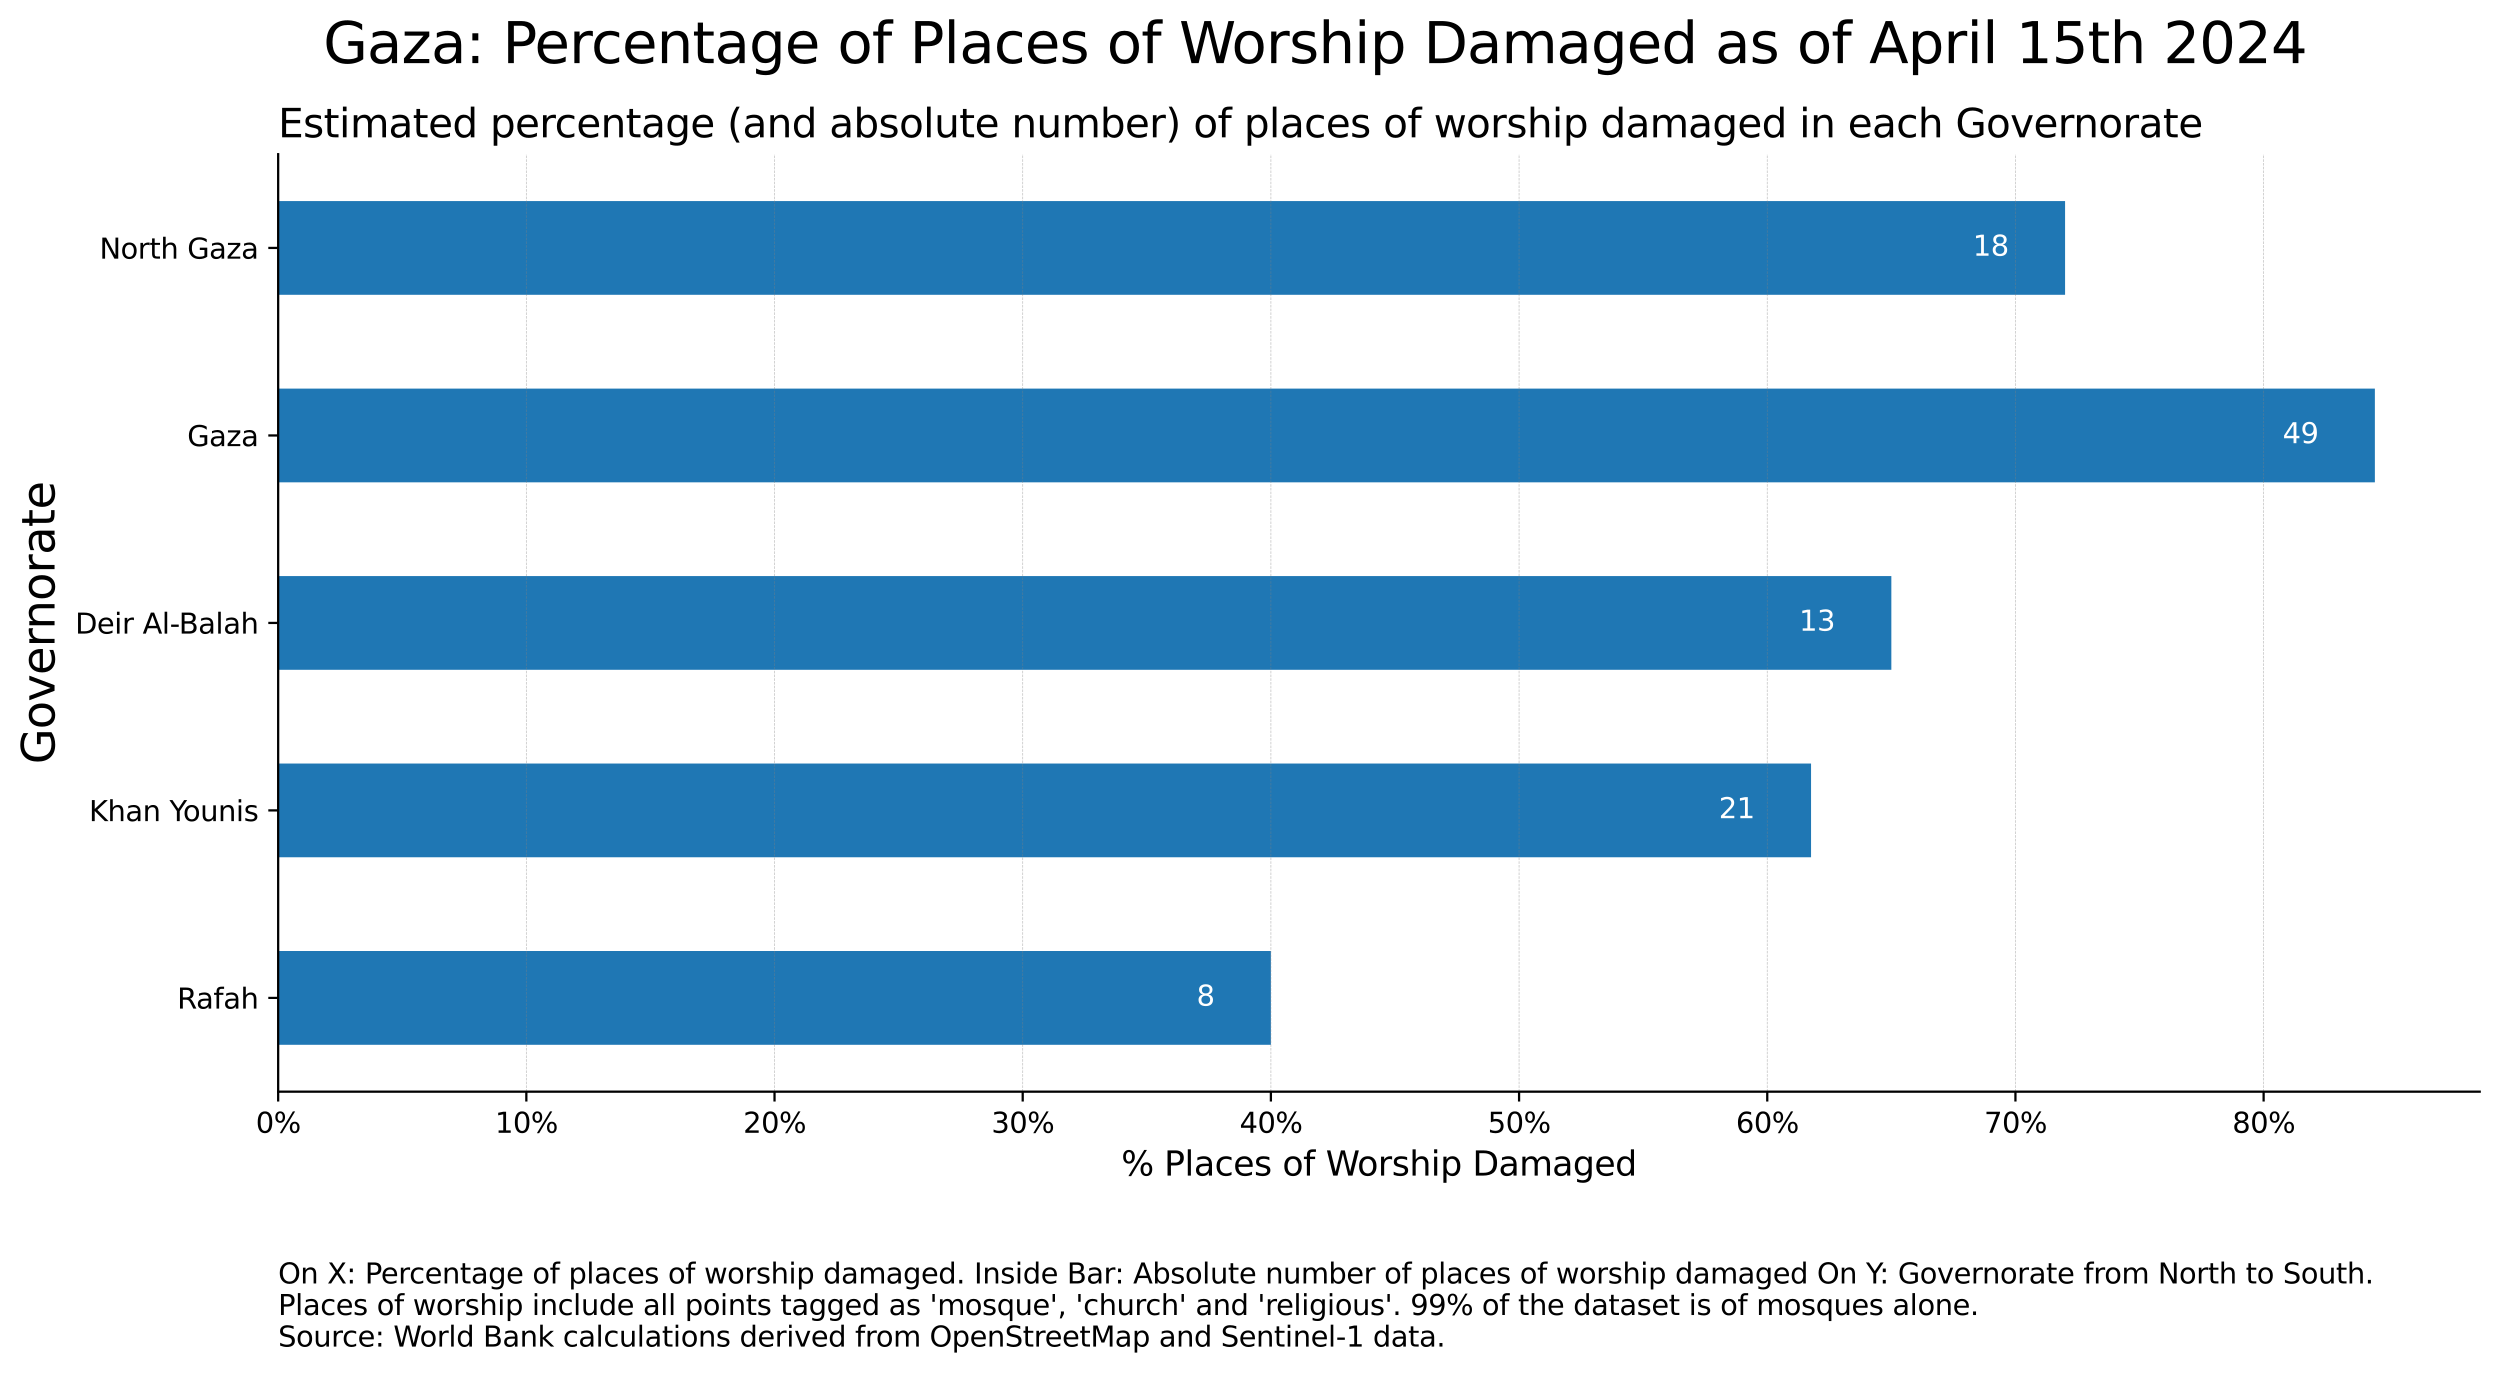 <?xml version="1.0" encoding="utf-8" standalone="no"?>
<!DOCTYPE svg PUBLIC "-//W3C//DTD SVG 1.1//EN"
  "http://www.w3.org/Graphics/SVG/1.1/DTD/svg11.dtd">
<svg xmlns:xlink="http://www.w3.org/1999/xlink" width="887.102pt" height="487.104pt" viewBox="0 0 887.102 487.104" xmlns="http://www.w3.org/2000/svg" version="1.1">
 <defs>
  <style type="text/css">*{stroke-linejoin: round; stroke-linecap: butt}</style>
 </defs>
 <g id="figure_1">
  <g id="patch_1">
   <path d="M 0 487.104 
L 887.102 487.104 
L 887.102 -0 
L 0 -0 
z
" style="fill: #ffffff"/>
  </g>
  <g id="axes_1">
   <g id="patch_2">
    <path d="M 98.702 387.36 
L 879.902 387.36 
L 879.902 54.72 
L 98.702 54.72 
z
" style="fill: #ffffff"/>
   </g>
   <g id="patch_3">
    <path d="M 98.702 370.728 
L 450.963 370.728 
L 450.963 337.464 
L 98.702 337.464 
z
" clip-path="url(#pee3222962e)" style="fill: #1f77b4"/>
   </g>
   <g id="patch_4">
    <path d="M 98.702 304.2 
L 642.635 304.2 
L 642.635 270.936 
L 98.702 270.936 
z
" clip-path="url(#pee3222962e)" style="fill: #1f77b4"/>
   </g>
   <g id="patch_5">
    <path d="M 98.702 237.672 
L 671.127 237.672 
L 671.127 204.408 
L 98.702 204.408 
z
" clip-path="url(#pee3222962e)" style="fill: #1f77b4"/>
   </g>
   <g id="patch_6">
    <path d="M 98.702 171.144 
L 842.702 171.144 
L 842.702 137.88 
L 98.702 137.88 
z
" clip-path="url(#pee3222962e)" style="fill: #1f77b4"/>
   </g>
   <g id="patch_7">
    <path d="M 98.702 104.616 
L 732.772 104.616 
L 732.772 71.352 
L 98.702 71.352 
z
" clip-path="url(#pee3222962e)" style="fill: #1f77b4"/>
   </g>
   <g id="matplotlib.axis_1">
    <g id="xtick_1">
     <g id="line2d_1">
      <path d="M 98.702 387.36 
L 98.702 54.72 
" clip-path="url(#pee3222962e)" style="fill: none; stroke-dasharray: 0.925,0.4; stroke-dashoffset: 0; stroke: #808080; stroke-opacity: 0.5; stroke-width: 0.25"/>
     </g>
     <g id="line2d_2">
      <defs>
       <path id="m54841e8200" d="M 0 0 
L 0 3.5 
" style="stroke: #000000; stroke-width: 0.8"/>
      </defs>
      <g>
       <use xlink:href="#m54841e8200" x="98.702" y="387.36" style="stroke: #000000; stroke-width: 0.8"/>
      </g>
     </g>
     <g id="text_1">
      <!-- 0% -->
      <g transform="translate(90.77 401.958) scale(0.1 -0.1)">
       <defs>
        <path id="DejaVuSans-30" d="M 2034 4250 
Q 1547 4250 1301 3770 
Q 1056 3291 1056 2328 
Q 1056 1369 1301 889 
Q 1547 409 2034 409 
Q 2525 409 2770 889 
Q 3016 1369 3016 2328 
Q 3016 3291 2770 3770 
Q 2525 4250 2034 4250 
z
M 2034 4750 
Q 2819 4750 3233 4129 
Q 3647 3509 3647 2328 
Q 3647 1150 3233 529 
Q 2819 -91 2034 -91 
Q 1250 -91 836 529 
Q 422 1150 422 2328 
Q 422 3509 836 4129 
Q 1250 4750 2034 4750 
z
" transform="scale(0.016)"/>
        <path id="DejaVuSans-25" d="M 4653 2053 
Q 4381 2053 4226 1822 
Q 4072 1591 4072 1178 
Q 4072 772 4226 539 
Q 4381 306 4653 306 
Q 4919 306 5073 539 
Q 5228 772 5228 1178 
Q 5228 1588 5073 1820 
Q 4919 2053 4653 2053 
z
M 4653 2450 
Q 5147 2450 5437 2106 
Q 5728 1763 5728 1178 
Q 5728 594 5436 251 
Q 5144 -91 4653 -91 
Q 4153 -91 3862 251 
Q 3572 594 3572 1178 
Q 3572 1766 3864 2108 
Q 4156 2450 4653 2450 
z
M 1428 4353 
Q 1159 4353 1004 4120 
Q 850 3888 850 3481 
Q 850 3069 1003 2837 
Q 1156 2606 1428 2606 
Q 1700 2606 1854 2837 
Q 2009 3069 2009 3481 
Q 2009 3884 1853 4118 
Q 1697 4353 1428 4353 
z
M 4250 4750 
L 4750 4750 
L 1831 -91 
L 1331 -91 
L 4250 4750 
z
M 1428 4750 
Q 1922 4750 2215 4408 
Q 2509 4066 2509 3481 
Q 2509 2891 2217 2550 
Q 1925 2209 1428 2209 
Q 931 2209 642 2551 
Q 353 2894 353 3481 
Q 353 4063 643 4406 
Q 934 4750 1428 4750 
z
" transform="scale(0.016)"/>
       </defs>
       <use xlink:href="#DejaVuSans-30"/>
       <use xlink:href="#DejaVuSans-25" x="63.623"/>
      </g>
     </g>
    </g>
    <g id="xtick_2">
     <g id="line2d_3">
      <path d="M 186.767 387.36 
L 186.767 54.72 
" clip-path="url(#pee3222962e)" style="fill: none; stroke-dasharray: 0.925,0.4; stroke-dashoffset: 0; stroke: #808080; stroke-opacity: 0.5; stroke-width: 0.25"/>
     </g>
     <g id="line2d_4">
      <g>
       <use xlink:href="#m54841e8200" x="186.767" y="387.36" style="stroke: #000000; stroke-width: 0.8"/>
      </g>
     </g>
     <g id="text_2">
      <!-- 10% -->
      <g transform="translate(175.654 401.958) scale(0.1 -0.1)">
       <defs>
        <path id="DejaVuSans-31" d="M 794 531 
L 1825 531 
L 1825 4091 
L 703 3866 
L 703 4441 
L 1819 4666 
L 2450 4666 
L 2450 531 
L 3481 531 
L 3481 0 
L 794 0 
L 794 531 
z
" transform="scale(0.016)"/>
       </defs>
       <use xlink:href="#DejaVuSans-31"/>
       <use xlink:href="#DejaVuSans-30" x="63.623"/>
       <use xlink:href="#DejaVuSans-25" x="127.246"/>
      </g>
     </g>
    </g>
    <g id="xtick_3">
     <g id="line2d_5">
      <path d="M 274.833 387.36 
L 274.833 54.72 
" clip-path="url(#pee3222962e)" style="fill: none; stroke-dasharray: 0.925,0.4; stroke-dashoffset: 0; stroke: #808080; stroke-opacity: 0.5; stroke-width: 0.25"/>
     </g>
     <g id="line2d_6">
      <g>
       <use xlink:href="#m54841e8200" x="274.833" y="387.36" style="stroke: #000000; stroke-width: 0.8"/>
      </g>
     </g>
     <g id="text_3">
      <!-- 20% -->
      <g transform="translate(263.72 401.958) scale(0.1 -0.1)">
       <defs>
        <path id="DejaVuSans-32" d="M 1228 531 
L 3431 531 
L 3431 0 
L 469 0 
L 469 531 
Q 828 903 1448 1529 
Q 2069 2156 2228 2338 
Q 2531 2678 2651 2914 
Q 2772 3150 2772 3378 
Q 2772 3750 2511 3984 
Q 2250 4219 1831 4219 
Q 1534 4219 1204 4116 
Q 875 4013 500 3803 
L 500 4441 
Q 881 4594 1212 4672 
Q 1544 4750 1819 4750 
Q 2544 4750 2975 4387 
Q 3406 4025 3406 3419 
Q 3406 3131 3298 2873 
Q 3191 2616 2906 2266 
Q 2828 2175 2409 1742 
Q 1991 1309 1228 531 
z
" transform="scale(0.016)"/>
       </defs>
       <use xlink:href="#DejaVuSans-32"/>
       <use xlink:href="#DejaVuSans-30" x="63.623"/>
       <use xlink:href="#DejaVuSans-25" x="127.246"/>
      </g>
     </g>
    </g>
    <g id="xtick_4">
     <g id="line2d_7">
      <path d="M 362.898 387.36 
L 362.898 54.72 
" clip-path="url(#pee3222962e)" style="fill: none; stroke-dasharray: 0.925,0.4; stroke-dashoffset: 0; stroke: #808080; stroke-opacity: 0.5; stroke-width: 0.25"/>
     </g>
     <g id="line2d_8">
      <g>
       <use xlink:href="#m54841e8200" x="362.898" y="387.36" style="stroke: #000000; stroke-width: 0.8"/>
      </g>
     </g>
     <g id="text_4">
      <!-- 30% -->
      <g transform="translate(351.785 401.958) scale(0.1 -0.1)">
       <defs>
        <path id="DejaVuSans-33" d="M 2597 2516 
Q 3050 2419 3304 2112 
Q 3559 1806 3559 1356 
Q 3559 666 3084 287 
Q 2609 -91 1734 -91 
Q 1441 -91 1130 -33 
Q 819 25 488 141 
L 488 750 
Q 750 597 1062 519 
Q 1375 441 1716 441 
Q 2309 441 2620 675 
Q 2931 909 2931 1356 
Q 2931 1769 2642 2001 
Q 2353 2234 1838 2234 
L 1294 2234 
L 1294 2753 
L 1863 2753 
Q 2328 2753 2575 2939 
Q 2822 3125 2822 3475 
Q 2822 3834 2567 4026 
Q 2313 4219 1838 4219 
Q 1578 4219 1281 4162 
Q 984 4106 628 3988 
L 628 4550 
Q 988 4650 1302 4700 
Q 1616 4750 1894 4750 
Q 2613 4750 3031 4423 
Q 3450 4097 3450 3541 
Q 3450 3153 3228 2886 
Q 3006 2619 2597 2516 
z
" transform="scale(0.016)"/>
       </defs>
       <use xlink:href="#DejaVuSans-33"/>
       <use xlink:href="#DejaVuSans-30" x="63.623"/>
       <use xlink:href="#DejaVuSans-25" x="127.246"/>
      </g>
     </g>
    </g>
    <g id="xtick_5">
     <g id="line2d_9">
      <path d="M 450.963 387.36 
L 450.963 54.72 
" clip-path="url(#pee3222962e)" style="fill: none; stroke-dasharray: 0.925,0.4; stroke-dashoffset: 0; stroke: #808080; stroke-opacity: 0.5; stroke-width: 0.25"/>
     </g>
     <g id="line2d_10">
      <g>
       <use xlink:href="#m54841e8200" x="450.963" y="387.36" style="stroke: #000000; stroke-width: 0.8"/>
      </g>
     </g>
     <g id="text_5">
      <!-- 40% -->
      <g transform="translate(439.85 401.958) scale(0.1 -0.1)">
       <defs>
        <path id="DejaVuSans-34" d="M 2419 4116 
L 825 1625 
L 2419 1625 
L 2419 4116 
z
M 2253 4666 
L 3047 4666 
L 3047 1625 
L 3713 1625 
L 3713 1100 
L 3047 1100 
L 3047 0 
L 2419 0 
L 2419 1100 
L 313 1100 
L 313 1709 
L 2253 4666 
z
" transform="scale(0.016)"/>
       </defs>
       <use xlink:href="#DejaVuSans-34"/>
       <use xlink:href="#DejaVuSans-30" x="63.623"/>
       <use xlink:href="#DejaVuSans-25" x="127.246"/>
      </g>
     </g>
    </g>
    <g id="xtick_6">
     <g id="line2d_11">
      <path d="M 539.029 387.36 
L 539.029 54.72 
" clip-path="url(#pee3222962e)" style="fill: none; stroke-dasharray: 0.925,0.4; stroke-dashoffset: 0; stroke: #808080; stroke-opacity: 0.5; stroke-width: 0.25"/>
     </g>
     <g id="line2d_12">
      <g>
       <use xlink:href="#m54841e8200" x="539.029" y="387.36" style="stroke: #000000; stroke-width: 0.8"/>
      </g>
     </g>
     <g id="text_6">
      <!-- 50% -->
      <g transform="translate(527.915 401.958) scale(0.1 -0.1)">
       <defs>
        <path id="DejaVuSans-35" d="M 691 4666 
L 3169 4666 
L 3169 4134 
L 1269 4134 
L 1269 2991 
Q 1406 3038 1543 3061 
Q 1681 3084 1819 3084 
Q 2600 3084 3056 2656 
Q 3513 2228 3513 1497 
Q 3513 744 3044 326 
Q 2575 -91 1722 -91 
Q 1428 -91 1123 -41 
Q 819 9 494 109 
L 494 744 
Q 775 591 1075 516 
Q 1375 441 1709 441 
Q 2250 441 2565 725 
Q 2881 1009 2881 1497 
Q 2881 1984 2565 2268 
Q 2250 2553 1709 2553 
Q 1456 2553 1204 2497 
Q 953 2441 691 2322 
L 691 4666 
z
" transform="scale(0.016)"/>
       </defs>
       <use xlink:href="#DejaVuSans-35"/>
       <use xlink:href="#DejaVuSans-30" x="63.623"/>
       <use xlink:href="#DejaVuSans-25" x="127.246"/>
      </g>
     </g>
    </g>
    <g id="xtick_7">
     <g id="line2d_13">
      <path d="M 627.094 387.36 
L 627.094 54.72 
" clip-path="url(#pee3222962e)" style="fill: none; stroke-dasharray: 0.925,0.4; stroke-dashoffset: 0; stroke: #808080; stroke-opacity: 0.5; stroke-width: 0.25"/>
     </g>
     <g id="line2d_14">
      <g>
       <use xlink:href="#m54841e8200" x="627.094" y="387.36" style="stroke: #000000; stroke-width: 0.8"/>
      </g>
     </g>
     <g id="text_7">
      <!-- 60% -->
      <g transform="translate(615.981 401.958) scale(0.1 -0.1)">
       <defs>
        <path id="DejaVuSans-36" d="M 2113 2584 
Q 1688 2584 1439 2293 
Q 1191 2003 1191 1497 
Q 1191 994 1439 701 
Q 1688 409 2113 409 
Q 2538 409 2786 701 
Q 3034 994 3034 1497 
Q 3034 2003 2786 2293 
Q 2538 2584 2113 2584 
z
M 3366 4563 
L 3366 3988 
Q 3128 4100 2886 4159 
Q 2644 4219 2406 4219 
Q 1781 4219 1451 3797 
Q 1122 3375 1075 2522 
Q 1259 2794 1537 2939 
Q 1816 3084 2150 3084 
Q 2853 3084 3261 2657 
Q 3669 2231 3669 1497 
Q 3669 778 3244 343 
Q 2819 -91 2113 -91 
Q 1303 -91 875 529 
Q 447 1150 447 2328 
Q 447 3434 972 4092 
Q 1497 4750 2381 4750 
Q 2619 4750 2861 4703 
Q 3103 4656 3366 4563 
z
" transform="scale(0.016)"/>
       </defs>
       <use xlink:href="#DejaVuSans-36"/>
       <use xlink:href="#DejaVuSans-30" x="63.623"/>
       <use xlink:href="#DejaVuSans-25" x="127.246"/>
      </g>
     </g>
    </g>
    <g id="xtick_8">
     <g id="line2d_15">
      <path d="M 715.159 387.36 
L 715.159 54.72 
" clip-path="url(#pee3222962e)" style="fill: none; stroke-dasharray: 0.925,0.4; stroke-dashoffset: 0; stroke: #808080; stroke-opacity: 0.5; stroke-width: 0.25"/>
     </g>
     <g id="line2d_16">
      <g>
       <use xlink:href="#m54841e8200" x="715.159" y="387.36" style="stroke: #000000; stroke-width: 0.8"/>
      </g>
     </g>
     <g id="text_8">
      <!-- 70% -->
      <g transform="translate(704.046 401.958) scale(0.1 -0.1)">
       <defs>
        <path id="DejaVuSans-37" d="M 525 4666 
L 3525 4666 
L 3525 4397 
L 1831 0 
L 1172 0 
L 2766 4134 
L 525 4134 
L 525 4666 
z
" transform="scale(0.016)"/>
       </defs>
       <use xlink:href="#DejaVuSans-37"/>
       <use xlink:href="#DejaVuSans-30" x="63.623"/>
       <use xlink:href="#DejaVuSans-25" x="127.246"/>
      </g>
     </g>
    </g>
    <g id="xtick_9">
     <g id="line2d_17">
      <path d="M 803.225 387.36 
L 803.225 54.72 
" clip-path="url(#pee3222962e)" style="fill: none; stroke-dasharray: 0.925,0.4; stroke-dashoffset: 0; stroke: #808080; stroke-opacity: 0.5; stroke-width: 0.25"/>
     </g>
     <g id="line2d_18">
      <g>
       <use xlink:href="#m54841e8200" x="803.225" y="387.36" style="stroke: #000000; stroke-width: 0.8"/>
      </g>
     </g>
     <g id="text_9">
      <!-- 80% -->
      <g transform="translate(792.111 401.958) scale(0.1 -0.1)">
       <defs>
        <path id="DejaVuSans-38" d="M 2034 2216 
Q 1584 2216 1326 1975 
Q 1069 1734 1069 1313 
Q 1069 891 1326 650 
Q 1584 409 2034 409 
Q 2484 409 2743 651 
Q 3003 894 3003 1313 
Q 3003 1734 2745 1975 
Q 2488 2216 2034 2216 
z
M 1403 2484 
Q 997 2584 770 2862 
Q 544 3141 544 3541 
Q 544 4100 942 4425 
Q 1341 4750 2034 4750 
Q 2731 4750 3128 4425 
Q 3525 4100 3525 3541 
Q 3525 3141 3298 2862 
Q 3072 2584 2669 2484 
Q 3125 2378 3379 2068 
Q 3634 1759 3634 1313 
Q 3634 634 3220 271 
Q 2806 -91 2034 -91 
Q 1263 -91 848 271 
Q 434 634 434 1313 
Q 434 1759 690 2068 
Q 947 2378 1403 2484 
z
M 1172 3481 
Q 1172 3119 1398 2916 
Q 1625 2713 2034 2713 
Q 2441 2713 2670 2916 
Q 2900 3119 2900 3481 
Q 2900 3844 2670 4047 
Q 2441 4250 2034 4250 
Q 1625 4250 1398 4047 
Q 1172 3844 1172 3481 
z
" transform="scale(0.016)"/>
       </defs>
       <use xlink:href="#DejaVuSans-38"/>
       <use xlink:href="#DejaVuSans-30" x="63.623"/>
       <use xlink:href="#DejaVuSans-25" x="127.246"/>
      </g>
     </g>
    </g>
    <g id="text_10">
     <!-- % Places of Worship Damaged -->
     <g transform="translate(397.862 417.156) scale(0.12 -0.12)">
      <defs>
       <path id="DejaVuSans-20" transform="scale(0.016)"/>
       <path id="DejaVuSans-50" d="M 1259 4147 
L 1259 2394 
L 2053 2394 
Q 2494 2394 2734 2622 
Q 2975 2850 2975 3272 
Q 2975 3691 2734 3919 
Q 2494 4147 2053 4147 
L 1259 4147 
z
M 628 4666 
L 2053 4666 
Q 2838 4666 3239 4311 
Q 3641 3956 3641 3272 
Q 3641 2581 3239 2228 
Q 2838 1875 2053 1875 
L 1259 1875 
L 1259 0 
L 628 0 
L 628 4666 
z
" transform="scale(0.016)"/>
       <path id="DejaVuSans-6c" d="M 603 4863 
L 1178 4863 
L 1178 0 
L 603 0 
L 603 4863 
z
" transform="scale(0.016)"/>
       <path id="DejaVuSans-61" d="M 2194 1759 
Q 1497 1759 1228 1600 
Q 959 1441 959 1056 
Q 959 750 1161 570 
Q 1363 391 1709 391 
Q 2188 391 2477 730 
Q 2766 1069 2766 1631 
L 2766 1759 
L 2194 1759 
z
M 3341 1997 
L 3341 0 
L 2766 0 
L 2766 531 
Q 2569 213 2275 61 
Q 1981 -91 1556 -91 
Q 1019 -91 701 211 
Q 384 513 384 1019 
Q 384 1609 779 1909 
Q 1175 2209 1959 2209 
L 2766 2209 
L 2766 2266 
Q 2766 2663 2505 2880 
Q 2244 3097 1772 3097 
Q 1472 3097 1187 3025 
Q 903 2953 641 2809 
L 641 3341 
Q 956 3463 1253 3523 
Q 1550 3584 1831 3584 
Q 2591 3584 2966 3190 
Q 3341 2797 3341 1997 
z
" transform="scale(0.016)"/>
       <path id="DejaVuSans-63" d="M 3122 3366 
L 3122 2828 
Q 2878 2963 2633 3030 
Q 2388 3097 2138 3097 
Q 1578 3097 1268 2742 
Q 959 2388 959 1747 
Q 959 1106 1268 751 
Q 1578 397 2138 397 
Q 2388 397 2633 464 
Q 2878 531 3122 666 
L 3122 134 
Q 2881 22 2623 -34 
Q 2366 -91 2075 -91 
Q 1284 -91 818 406 
Q 353 903 353 1747 
Q 353 2603 823 3093 
Q 1294 3584 2113 3584 
Q 2378 3584 2631 3529 
Q 2884 3475 3122 3366 
z
" transform="scale(0.016)"/>
       <path id="DejaVuSans-65" d="M 3597 1894 
L 3597 1613 
L 953 1613 
Q 991 1019 1311 708 
Q 1631 397 2203 397 
Q 2534 397 2845 478 
Q 3156 559 3463 722 
L 3463 178 
Q 3153 47 2828 -22 
Q 2503 -91 2169 -91 
Q 1331 -91 842 396 
Q 353 884 353 1716 
Q 353 2575 817 3079 
Q 1281 3584 2069 3584 
Q 2775 3584 3186 3129 
Q 3597 2675 3597 1894 
z
M 3022 2063 
Q 3016 2534 2758 2815 
Q 2500 3097 2075 3097 
Q 1594 3097 1305 2825 
Q 1016 2553 972 2059 
L 3022 2063 
z
" transform="scale(0.016)"/>
       <path id="DejaVuSans-73" d="M 2834 3397 
L 2834 2853 
Q 2591 2978 2328 3040 
Q 2066 3103 1784 3103 
Q 1356 3103 1142 2972 
Q 928 2841 928 2578 
Q 928 2378 1081 2264 
Q 1234 2150 1697 2047 
L 1894 2003 
Q 2506 1872 2764 1633 
Q 3022 1394 3022 966 
Q 3022 478 2636 193 
Q 2250 -91 1575 -91 
Q 1294 -91 989 -36 
Q 684 19 347 128 
L 347 722 
Q 666 556 975 473 
Q 1284 391 1588 391 
Q 1994 391 2212 530 
Q 2431 669 2431 922 
Q 2431 1156 2273 1281 
Q 2116 1406 1581 1522 
L 1381 1569 
Q 847 1681 609 1914 
Q 372 2147 372 2553 
Q 372 3047 722 3315 
Q 1072 3584 1716 3584 
Q 2034 3584 2315 3537 
Q 2597 3491 2834 3397 
z
" transform="scale(0.016)"/>
       <path id="DejaVuSans-6f" d="M 1959 3097 
Q 1497 3097 1228 2736 
Q 959 2375 959 1747 
Q 959 1119 1226 758 
Q 1494 397 1959 397 
Q 2419 397 2687 759 
Q 2956 1122 2956 1747 
Q 2956 2369 2687 2733 
Q 2419 3097 1959 3097 
z
M 1959 3584 
Q 2709 3584 3137 3096 
Q 3566 2609 3566 1747 
Q 3566 888 3137 398 
Q 2709 -91 1959 -91 
Q 1206 -91 779 398 
Q 353 888 353 1747 
Q 353 2609 779 3096 
Q 1206 3584 1959 3584 
z
" transform="scale(0.016)"/>
       <path id="DejaVuSans-66" d="M 2375 4863 
L 2375 4384 
L 1825 4384 
Q 1516 4384 1395 4259 
Q 1275 4134 1275 3809 
L 1275 3500 
L 2222 3500 
L 2222 3053 
L 1275 3053 
L 1275 0 
L 697 0 
L 697 3053 
L 147 3053 
L 147 3500 
L 697 3500 
L 697 3744 
Q 697 4328 969 4595 
Q 1241 4863 1831 4863 
L 2375 4863 
z
" transform="scale(0.016)"/>
       <path id="DejaVuSans-57" d="M 213 4666 
L 850 4666 
L 1831 722 
L 2809 4666 
L 3519 4666 
L 4500 722 
L 5478 4666 
L 6119 4666 
L 4947 0 
L 4153 0 
L 3169 4050 
L 2175 0 
L 1381 0 
L 213 4666 
z
" transform="scale(0.016)"/>
       <path id="DejaVuSans-72" d="M 2631 2963 
Q 2534 3019 2420 3045 
Q 2306 3072 2169 3072 
Q 1681 3072 1420 2755 
Q 1159 2438 1159 1844 
L 1159 0 
L 581 0 
L 581 3500 
L 1159 3500 
L 1159 2956 
Q 1341 3275 1631 3429 
Q 1922 3584 2338 3584 
Q 2397 3584 2469 3576 
Q 2541 3569 2628 3553 
L 2631 2963 
z
" transform="scale(0.016)"/>
       <path id="DejaVuSans-68" d="M 3513 2113 
L 3513 0 
L 2938 0 
L 2938 2094 
Q 2938 2591 2744 2837 
Q 2550 3084 2163 3084 
Q 1697 3084 1428 2787 
Q 1159 2491 1159 1978 
L 1159 0 
L 581 0 
L 581 4863 
L 1159 4863 
L 1159 2956 
Q 1366 3272 1645 3428 
Q 1925 3584 2291 3584 
Q 2894 3584 3203 3211 
Q 3513 2838 3513 2113 
z
" transform="scale(0.016)"/>
       <path id="DejaVuSans-69" d="M 603 3500 
L 1178 3500 
L 1178 0 
L 603 0 
L 603 3500 
z
M 603 4863 
L 1178 4863 
L 1178 4134 
L 603 4134 
L 603 4863 
z
" transform="scale(0.016)"/>
       <path id="DejaVuSans-70" d="M 1159 525 
L 1159 -1331 
L 581 -1331 
L 581 3500 
L 1159 3500 
L 1159 2969 
Q 1341 3281 1617 3432 
Q 1894 3584 2278 3584 
Q 2916 3584 3314 3078 
Q 3713 2572 3713 1747 
Q 3713 922 3314 415 
Q 2916 -91 2278 -91 
Q 1894 -91 1617 61 
Q 1341 213 1159 525 
z
M 3116 1747 
Q 3116 2381 2855 2742 
Q 2594 3103 2138 3103 
Q 1681 3103 1420 2742 
Q 1159 2381 1159 1747 
Q 1159 1113 1420 752 
Q 1681 391 2138 391 
Q 2594 391 2855 752 
Q 3116 1113 3116 1747 
z
" transform="scale(0.016)"/>
       <path id="DejaVuSans-44" d="M 1259 4147 
L 1259 519 
L 2022 519 
Q 2988 519 3436 956 
Q 3884 1394 3884 2338 
Q 3884 3275 3436 3711 
Q 2988 4147 2022 4147 
L 1259 4147 
z
M 628 4666 
L 1925 4666 
Q 3281 4666 3915 4102 
Q 4550 3538 4550 2338 
Q 4550 1131 3912 565 
Q 3275 0 1925 0 
L 628 0 
L 628 4666 
z
" transform="scale(0.016)"/>
       <path id="DejaVuSans-6d" d="M 3328 2828 
Q 3544 3216 3844 3400 
Q 4144 3584 4550 3584 
Q 5097 3584 5394 3201 
Q 5691 2819 5691 2113 
L 5691 0 
L 5113 0 
L 5113 2094 
Q 5113 2597 4934 2840 
Q 4756 3084 4391 3084 
Q 3944 3084 3684 2787 
Q 3425 2491 3425 1978 
L 3425 0 
L 2847 0 
L 2847 2094 
Q 2847 2600 2669 2842 
Q 2491 3084 2119 3084 
Q 1678 3084 1418 2786 
Q 1159 2488 1159 1978 
L 1159 0 
L 581 0 
L 581 3500 
L 1159 3500 
L 1159 2956 
Q 1356 3278 1631 3431 
Q 1906 3584 2284 3584 
Q 2666 3584 2933 3390 
Q 3200 3197 3328 2828 
z
" transform="scale(0.016)"/>
       <path id="DejaVuSans-67" d="M 2906 1791 
Q 2906 2416 2648 2759 
Q 2391 3103 1925 3103 
Q 1463 3103 1205 2759 
Q 947 2416 947 1791 
Q 947 1169 1205 825 
Q 1463 481 1925 481 
Q 2391 481 2648 825 
Q 2906 1169 2906 1791 
z
M 3481 434 
Q 3481 -459 3084 -895 
Q 2688 -1331 1869 -1331 
Q 1566 -1331 1297 -1286 
Q 1028 -1241 775 -1147 
L 775 -588 
Q 1028 -725 1275 -790 
Q 1522 -856 1778 -856 
Q 2344 -856 2625 -561 
Q 2906 -266 2906 331 
L 2906 616 
Q 2728 306 2450 153 
Q 2172 0 1784 0 
Q 1141 0 747 490 
Q 353 981 353 1791 
Q 353 2603 747 3093 
Q 1141 3584 1784 3584 
Q 2172 3584 2450 3431 
Q 2728 3278 2906 2969 
L 2906 3500 
L 3481 3500 
L 3481 434 
z
" transform="scale(0.016)"/>
       <path id="DejaVuSans-64" d="M 2906 2969 
L 2906 4863 
L 3481 4863 
L 3481 0 
L 2906 0 
L 2906 525 
Q 2725 213 2448 61 
Q 2172 -91 1784 -91 
Q 1150 -91 751 415 
Q 353 922 353 1747 
Q 353 2572 751 3078 
Q 1150 3584 1784 3584 
Q 2172 3584 2448 3432 
Q 2725 3281 2906 2969 
z
M 947 1747 
Q 947 1113 1208 752 
Q 1469 391 1925 391 
Q 2381 391 2643 752 
Q 2906 1113 2906 1747 
Q 2906 2381 2643 2742 
Q 2381 3103 1925 3103 
Q 1469 3103 1208 2742 
Q 947 2381 947 1747 
z
" transform="scale(0.016)"/>
      </defs>
      <use xlink:href="#DejaVuSans-25"/>
      <use xlink:href="#DejaVuSans-20" x="95.02"/>
      <use xlink:href="#DejaVuSans-50" x="126.807"/>
      <use xlink:href="#DejaVuSans-6c" x="187.109"/>
      <use xlink:href="#DejaVuSans-61" x="214.893"/>
      <use xlink:href="#DejaVuSans-63" x="276.172"/>
      <use xlink:href="#DejaVuSans-65" x="331.152"/>
      <use xlink:href="#DejaVuSans-73" x="392.676"/>
      <use xlink:href="#DejaVuSans-20" x="444.775"/>
      <use xlink:href="#DejaVuSans-6f" x="476.562"/>
      <use xlink:href="#DejaVuSans-66" x="537.744"/>
      <use xlink:href="#DejaVuSans-20" x="572.949"/>
      <use xlink:href="#DejaVuSans-57" x="604.736"/>
      <use xlink:href="#DejaVuSans-6f" x="697.738"/>
      <use xlink:href="#DejaVuSans-72" x="758.92"/>
      <use xlink:href="#DejaVuSans-73" x="800.033"/>
      <use xlink:href="#DejaVuSans-68" x="852.133"/>
      <use xlink:href="#DejaVuSans-69" x="915.512"/>
      <use xlink:href="#DejaVuSans-70" x="943.295"/>
      <use xlink:href="#DejaVuSans-20" x="1006.771"/>
      <use xlink:href="#DejaVuSans-44" x="1038.559"/>
      <use xlink:href="#DejaVuSans-61" x="1115.561"/>
      <use xlink:href="#DejaVuSans-6d" x="1176.84"/>
      <use xlink:href="#DejaVuSans-61" x="1274.252"/>
      <use xlink:href="#DejaVuSans-67" x="1335.531"/>
      <use xlink:href="#DejaVuSans-65" x="1399.008"/>
      <use xlink:href="#DejaVuSans-64" x="1460.531"/>
     </g>
    </g>
   </g>
   <g id="matplotlib.axis_2">
    <g id="ytick_1">
     <g id="line2d_19">
      <defs>
       <path id="m4a4fca3641" d="M 0 0 
L -3.5 0 
" style="stroke: #000000; stroke-width: 0.8"/>
      </defs>
      <g>
       <use xlink:href="#m4a4fca3641" x="98.702" y="354.096" style="stroke: #000000; stroke-width: 0.8"/>
      </g>
     </g>
     <g id="text_11">
      <!-- Rafah -->
      <g transform="translate(62.865 357.895) scale(0.1 -0.1)">
       <defs>
        <path id="DejaVuSans-52" d="M 2841 2188 
Q 3044 2119 3236 1894 
Q 3428 1669 3622 1275 
L 4263 0 
L 3584 0 
L 2988 1197 
Q 2756 1666 2539 1819 
Q 2322 1972 1947 1972 
L 1259 1972 
L 1259 0 
L 628 0 
L 628 4666 
L 2053 4666 
Q 2853 4666 3247 4331 
Q 3641 3997 3641 3322 
Q 3641 2881 3436 2590 
Q 3231 2300 2841 2188 
z
M 1259 4147 
L 1259 2491 
L 2053 2491 
Q 2509 2491 2742 2702 
Q 2975 2913 2975 3322 
Q 2975 3731 2742 3939 
Q 2509 4147 2053 4147 
L 1259 4147 
z
" transform="scale(0.016)"/>
       </defs>
       <use xlink:href="#DejaVuSans-52"/>
       <use xlink:href="#DejaVuSans-61" x="67.232"/>
       <use xlink:href="#DejaVuSans-66" x="128.512"/>
       <use xlink:href="#DejaVuSans-61" x="163.717"/>
       <use xlink:href="#DejaVuSans-68" x="224.996"/>
      </g>
     </g>
    </g>
    <g id="ytick_2">
     <g id="line2d_20">
      <g>
       <use xlink:href="#m4a4fca3641" x="98.702" y="287.568" style="stroke: #000000; stroke-width: 0.8"/>
      </g>
     </g>
     <g id="text_12">
      <!-- Khan Younis -->
      <g transform="translate(31.599 291.367) scale(0.1 -0.1)">
       <defs>
        <path id="DejaVuSans-4b" d="M 628 4666 
L 1259 4666 
L 1259 2694 
L 3353 4666 
L 4166 4666 
L 1850 2491 
L 4331 0 
L 3500 0 
L 1259 2247 
L 1259 0 
L 628 0 
L 628 4666 
z
" transform="scale(0.016)"/>
        <path id="DejaVuSans-6e" d="M 3513 2113 
L 3513 0 
L 2938 0 
L 2938 2094 
Q 2938 2591 2744 2837 
Q 2550 3084 2163 3084 
Q 1697 3084 1428 2787 
Q 1159 2491 1159 1978 
L 1159 0 
L 581 0 
L 581 3500 
L 1159 3500 
L 1159 2956 
Q 1366 3272 1645 3428 
Q 1925 3584 2291 3584 
Q 2894 3584 3203 3211 
Q 3513 2838 3513 2113 
z
" transform="scale(0.016)"/>
        <path id="DejaVuSans-59" d="M -13 4666 
L 666 4666 
L 1959 2747 
L 3244 4666 
L 3922 4666 
L 2272 2222 
L 2272 0 
L 1638 0 
L 1638 2222 
L -13 4666 
z
" transform="scale(0.016)"/>
        <path id="DejaVuSans-75" d="M 544 1381 
L 544 3500 
L 1119 3500 
L 1119 1403 
Q 1119 906 1312 657 
Q 1506 409 1894 409 
Q 2359 409 2629 706 
Q 2900 1003 2900 1516 
L 2900 3500 
L 3475 3500 
L 3475 0 
L 2900 0 
L 2900 538 
Q 2691 219 2414 64 
Q 2138 -91 1772 -91 
Q 1169 -91 856 284 
Q 544 659 544 1381 
z
M 1991 3584 
L 1991 3584 
z
" transform="scale(0.016)"/>
       </defs>
       <use xlink:href="#DejaVuSans-4b"/>
       <use xlink:href="#DejaVuSans-68" x="65.576"/>
       <use xlink:href="#DejaVuSans-61" x="128.955"/>
       <use xlink:href="#DejaVuSans-6e" x="190.234"/>
       <use xlink:href="#DejaVuSans-20" x="253.613"/>
       <use xlink:href="#DejaVuSans-59" x="285.4"/>
       <use xlink:href="#DejaVuSans-6f" x="333.234"/>
       <use xlink:href="#DejaVuSans-75" x="394.416"/>
       <use xlink:href="#DejaVuSans-6e" x="457.795"/>
       <use xlink:href="#DejaVuSans-69" x="521.174"/>
       <use xlink:href="#DejaVuSans-73" x="548.957"/>
      </g>
     </g>
    </g>
    <g id="ytick_3">
     <g id="line2d_21">
      <g>
       <use xlink:href="#m4a4fca3641" x="98.702" y="221.04" style="stroke: #000000; stroke-width: 0.8"/>
      </g>
     </g>
     <g id="text_13">
      <!-- Deir Al-Balah -->
      <g transform="translate(26.685 224.839) scale(0.1 -0.1)">
       <defs>
        <path id="DejaVuSans-41" d="M 2188 4044 
L 1331 1722 
L 3047 1722 
L 2188 4044 
z
M 1831 4666 
L 2547 4666 
L 4325 0 
L 3669 0 
L 3244 1197 
L 1141 1197 
L 716 0 
L 50 0 
L 1831 4666 
z
" transform="scale(0.016)"/>
        <path id="DejaVuSans-2d" d="M 313 2009 
L 1997 2009 
L 1997 1497 
L 313 1497 
L 313 2009 
z
" transform="scale(0.016)"/>
        <path id="DejaVuSans-42" d="M 1259 2228 
L 1259 519 
L 2272 519 
Q 2781 519 3026 730 
Q 3272 941 3272 1375 
Q 3272 1813 3026 2020 
Q 2781 2228 2272 2228 
L 1259 2228 
z
M 1259 4147 
L 1259 2741 
L 2194 2741 
Q 2656 2741 2882 2914 
Q 3109 3088 3109 3444 
Q 3109 3797 2882 3972 
Q 2656 4147 2194 4147 
L 1259 4147 
z
M 628 4666 
L 2241 4666 
Q 2963 4666 3353 4366 
Q 3744 4066 3744 3513 
Q 3744 3084 3544 2831 
Q 3344 2578 2956 2516 
Q 3422 2416 3680 2098 
Q 3938 1781 3938 1306 
Q 3938 681 3513 340 
Q 3088 0 2303 0 
L 628 0 
L 628 4666 
z
" transform="scale(0.016)"/>
       </defs>
       <use xlink:href="#DejaVuSans-44"/>
       <use xlink:href="#DejaVuSans-65" x="77.002"/>
       <use xlink:href="#DejaVuSans-69" x="138.525"/>
       <use xlink:href="#DejaVuSans-72" x="166.309"/>
       <use xlink:href="#DejaVuSans-20" x="207.422"/>
       <use xlink:href="#DejaVuSans-41" x="239.209"/>
       <use xlink:href="#DejaVuSans-6c" x="307.617"/>
       <use xlink:href="#DejaVuSans-2d" x="335.4"/>
       <use xlink:href="#DejaVuSans-42" x="367.859"/>
       <use xlink:href="#DejaVuSans-61" x="436.463"/>
       <use xlink:href="#DejaVuSans-6c" x="497.742"/>
       <use xlink:href="#DejaVuSans-61" x="525.525"/>
       <use xlink:href="#DejaVuSans-68" x="586.805"/>
      </g>
     </g>
    </g>
    <g id="ytick_4">
     <g id="line2d_22">
      <g>
       <use xlink:href="#m4a4fca3641" x="98.702" y="154.512" style="stroke: #000000; stroke-width: 0.8"/>
      </g>
     </g>
     <g id="text_14">
      <!-- Gaza -->
      <g transform="translate(66.449 158.311) scale(0.1 -0.1)">
       <defs>
        <path id="DejaVuSans-47" d="M 3809 666 
L 3809 1919 
L 2778 1919 
L 2778 2438 
L 4434 2438 
L 4434 434 
Q 4069 175 3628 42 
Q 3188 -91 2688 -91 
Q 1594 -91 976 548 
Q 359 1188 359 2328 
Q 359 3472 976 4111 
Q 1594 4750 2688 4750 
Q 3144 4750 3555 4637 
Q 3966 4525 4313 4306 
L 4313 3634 
Q 3963 3931 3569 4081 
Q 3175 4231 2741 4231 
Q 1884 4231 1454 3753 
Q 1025 3275 1025 2328 
Q 1025 1384 1454 906 
Q 1884 428 2741 428 
Q 3075 428 3337 486 
Q 3600 544 3809 666 
z
" transform="scale(0.016)"/>
        <path id="DejaVuSans-7a" d="M 353 3500 
L 3084 3500 
L 3084 2975 
L 922 459 
L 3084 459 
L 3084 0 
L 275 0 
L 275 525 
L 2438 3041 
L 353 3041 
L 353 3500 
z
" transform="scale(0.016)"/>
       </defs>
       <use xlink:href="#DejaVuSans-47"/>
       <use xlink:href="#DejaVuSans-61" x="77.49"/>
       <use xlink:href="#DejaVuSans-7a" x="138.77"/>
       <use xlink:href="#DejaVuSans-61" x="191.26"/>
      </g>
     </g>
    </g>
    <g id="ytick_5">
     <g id="line2d_23">
      <g>
       <use xlink:href="#m4a4fca3641" x="98.702" y="87.984" style="stroke: #000000; stroke-width: 0.8"/>
      </g>
     </g>
     <g id="text_15">
      <!-- North Gaza -->
      <g transform="translate(35.302 91.783) scale(0.1 -0.1)">
       <defs>
        <path id="DejaVuSans-4e" d="M 628 4666 
L 1478 4666 
L 3547 763 
L 3547 4666 
L 4159 4666 
L 4159 0 
L 3309 0 
L 1241 3903 
L 1241 0 
L 628 0 
L 628 4666 
z
" transform="scale(0.016)"/>
        <path id="DejaVuSans-74" d="M 1172 4494 
L 1172 3500 
L 2356 3500 
L 2356 3053 
L 1172 3053 
L 1172 1153 
Q 1172 725 1289 603 
Q 1406 481 1766 481 
L 2356 481 
L 2356 0 
L 1766 0 
Q 1100 0 847 248 
Q 594 497 594 1153 
L 594 3053 
L 172 3053 
L 172 3500 
L 594 3500 
L 594 4494 
L 1172 4494 
z
" transform="scale(0.016)"/>
       </defs>
       <use xlink:href="#DejaVuSans-4e"/>
       <use xlink:href="#DejaVuSans-6f" x="74.805"/>
       <use xlink:href="#DejaVuSans-72" x="135.986"/>
       <use xlink:href="#DejaVuSans-74" x="177.1"/>
       <use xlink:href="#DejaVuSans-68" x="216.309"/>
       <use xlink:href="#DejaVuSans-20" x="279.688"/>
       <use xlink:href="#DejaVuSans-47" x="311.475"/>
       <use xlink:href="#DejaVuSans-61" x="388.965"/>
       <use xlink:href="#DejaVuSans-7a" x="450.244"/>
       <use xlink:href="#DejaVuSans-61" x="502.734"/>
      </g>
     </g>
    </g>
    <g id="text_16">
     <!-- Governorate -->
     <g transform="translate(19.358 271.155) rotate(-90) scale(0.16 -0.16)">
      <defs>
       <path id="DejaVuSans-76" d="M 191 3500 
L 800 3500 
L 1894 563 
L 2988 3500 
L 3597 3500 
L 2284 0 
L 1503 0 
L 191 3500 
z
" transform="scale(0.016)"/>
      </defs>
      <use xlink:href="#DejaVuSans-47"/>
      <use xlink:href="#DejaVuSans-6f" x="77.49"/>
      <use xlink:href="#DejaVuSans-76" x="138.672"/>
      <use xlink:href="#DejaVuSans-65" x="197.852"/>
      <use xlink:href="#DejaVuSans-72" x="259.375"/>
      <use xlink:href="#DejaVuSans-6e" x="298.738"/>
      <use xlink:href="#DejaVuSans-6f" x="362.117"/>
      <use xlink:href="#DejaVuSans-72" x="423.299"/>
      <use xlink:href="#DejaVuSans-61" x="464.412"/>
      <use xlink:href="#DejaVuSans-74" x="525.691"/>
      <use xlink:href="#DejaVuSans-65" x="564.9"/>
     </g>
    </g>
   </g>
   <g id="patch_8">
    <path d="M 98.702 387.36 
L 98.702 54.72 
" style="fill: none; stroke: #000000; stroke-width: 0.8; stroke-linejoin: miter; stroke-linecap: square"/>
   </g>
   <g id="patch_9">
    <path d="M 98.702 387.36 
L 879.902 387.36 
" style="fill: none; stroke: #000000; stroke-width: 0.8; stroke-linejoin: miter; stroke-linecap: square"/>
   </g>
   <g id="text_17">
    <!-- On X: Percentage of places of worship damaged. Inside Bar: Absolute number of places of worship damaged On Y: Governorate from North to South.  -->
    <g transform="translate(98.702 455.429) scale(0.1 -0.1)">
     <defs>
      <path id="DejaVuSans-4f" d="M 2522 4238 
Q 1834 4238 1429 3725 
Q 1025 3213 1025 2328 
Q 1025 1447 1429 934 
Q 1834 422 2522 422 
Q 3209 422 3611 934 
Q 4013 1447 4013 2328 
Q 4013 3213 3611 3725 
Q 3209 4238 2522 4238 
z
M 2522 4750 
Q 3503 4750 4090 4092 
Q 4678 3434 4678 2328 
Q 4678 1225 4090 567 
Q 3503 -91 2522 -91 
Q 1538 -91 948 565 
Q 359 1222 359 2328 
Q 359 3434 948 4092 
Q 1538 4750 2522 4750 
z
" transform="scale(0.016)"/>
      <path id="DejaVuSans-58" d="M 403 4666 
L 1081 4666 
L 2241 2931 
L 3406 4666 
L 4084 4666 
L 2584 2425 
L 4184 0 
L 3506 0 
L 2194 1984 
L 872 0 
L 191 0 
L 1856 2491 
L 403 4666 
z
" transform="scale(0.016)"/>
      <path id="DejaVuSans-3a" d="M 750 794 
L 1409 794 
L 1409 0 
L 750 0 
L 750 794 
z
M 750 3309 
L 1409 3309 
L 1409 2516 
L 750 2516 
L 750 3309 
z
" transform="scale(0.016)"/>
      <path id="DejaVuSans-77" d="M 269 3500 
L 844 3500 
L 1563 769 
L 2278 3500 
L 2956 3500 
L 3675 769 
L 4391 3500 
L 4966 3500 
L 4050 0 
L 3372 0 
L 2619 2869 
L 1863 0 
L 1184 0 
L 269 3500 
z
" transform="scale(0.016)"/>
      <path id="DejaVuSans-2e" d="M 684 794 
L 1344 794 
L 1344 0 
L 684 0 
L 684 794 
z
" transform="scale(0.016)"/>
      <path id="DejaVuSans-49" d="M 628 4666 
L 1259 4666 
L 1259 0 
L 628 0 
L 628 4666 
z
" transform="scale(0.016)"/>
      <path id="DejaVuSans-62" d="M 3116 1747 
Q 3116 2381 2855 2742 
Q 2594 3103 2138 3103 
Q 1681 3103 1420 2742 
Q 1159 2381 1159 1747 
Q 1159 1113 1420 752 
Q 1681 391 2138 391 
Q 2594 391 2855 752 
Q 3116 1113 3116 1747 
z
M 1159 2969 
Q 1341 3281 1617 3432 
Q 1894 3584 2278 3584 
Q 2916 3584 3314 3078 
Q 3713 2572 3713 1747 
Q 3713 922 3314 415 
Q 2916 -91 2278 -91 
Q 1894 -91 1617 61 
Q 1341 213 1159 525 
L 1159 0 
L 581 0 
L 581 4863 
L 1159 4863 
L 1159 2969 
z
" transform="scale(0.016)"/>
      <path id="DejaVuSans-53" d="M 3425 4513 
L 3425 3897 
Q 3066 4069 2747 4153 
Q 2428 4238 2131 4238 
Q 1616 4238 1336 4038 
Q 1056 3838 1056 3469 
Q 1056 3159 1242 3001 
Q 1428 2844 1947 2747 
L 2328 2669 
Q 3034 2534 3370 2195 
Q 3706 1856 3706 1288 
Q 3706 609 3251 259 
Q 2797 -91 1919 -91 
Q 1588 -91 1214 -16 
Q 841 59 441 206 
L 441 856 
Q 825 641 1194 531 
Q 1563 422 1919 422 
Q 2459 422 2753 634 
Q 3047 847 3047 1241 
Q 3047 1584 2836 1778 
Q 2625 1972 2144 2069 
L 1759 2144 
Q 1053 2284 737 2584 
Q 422 2884 422 3419 
Q 422 4038 858 4394 
Q 1294 4750 2059 4750 
Q 2388 4750 2728 4690 
Q 3069 4631 3425 4513 
z
" transform="scale(0.016)"/>
     </defs>
     <use xlink:href="#DejaVuSans-4f"/>
     <use xlink:href="#DejaVuSans-6e" x="78.711"/>
     <use xlink:href="#DejaVuSans-20" x="142.09"/>
     <use xlink:href="#DejaVuSans-58" x="173.877"/>
     <use xlink:href="#DejaVuSans-3a" x="242.383"/>
     <use xlink:href="#DejaVuSans-20" x="276.074"/>
     <use xlink:href="#DejaVuSans-50" x="307.861"/>
     <use xlink:href="#DejaVuSans-65" x="364.539"/>
     <use xlink:href="#DejaVuSans-72" x="426.062"/>
     <use xlink:href="#DejaVuSans-63" x="464.926"/>
     <use xlink:href="#DejaVuSans-65" x="519.906"/>
     <use xlink:href="#DejaVuSans-6e" x="581.43"/>
     <use xlink:href="#DejaVuSans-74" x="644.809"/>
     <use xlink:href="#DejaVuSans-61" x="684.018"/>
     <use xlink:href="#DejaVuSans-67" x="745.297"/>
     <use xlink:href="#DejaVuSans-65" x="808.773"/>
     <use xlink:href="#DejaVuSans-20" x="870.297"/>
     <use xlink:href="#DejaVuSans-6f" x="902.084"/>
     <use xlink:href="#DejaVuSans-66" x="963.266"/>
     <use xlink:href="#DejaVuSans-20" x="998.471"/>
     <use xlink:href="#DejaVuSans-70" x="1030.258"/>
     <use xlink:href="#DejaVuSans-6c" x="1093.734"/>
     <use xlink:href="#DejaVuSans-61" x="1121.518"/>
     <use xlink:href="#DejaVuSans-63" x="1182.797"/>
     <use xlink:href="#DejaVuSans-65" x="1237.777"/>
     <use xlink:href="#DejaVuSans-73" x="1299.301"/>
     <use xlink:href="#DejaVuSans-20" x="1351.4"/>
     <use xlink:href="#DejaVuSans-6f" x="1383.188"/>
     <use xlink:href="#DejaVuSans-66" x="1444.369"/>
     <use xlink:href="#DejaVuSans-20" x="1479.574"/>
     <use xlink:href="#DejaVuSans-77" x="1511.361"/>
     <use xlink:href="#DejaVuSans-6f" x="1593.148"/>
     <use xlink:href="#DejaVuSans-72" x="1654.33"/>
     <use xlink:href="#DejaVuSans-73" x="1695.443"/>
     <use xlink:href="#DejaVuSans-68" x="1747.543"/>
     <use xlink:href="#DejaVuSans-69" x="1810.922"/>
     <use xlink:href="#DejaVuSans-70" x="1838.705"/>
     <use xlink:href="#DejaVuSans-20" x="1902.182"/>
     <use xlink:href="#DejaVuSans-64" x="1933.969"/>
     <use xlink:href="#DejaVuSans-61" x="1997.445"/>
     <use xlink:href="#DejaVuSans-6d" x="2058.725"/>
     <use xlink:href="#DejaVuSans-61" x="2156.137"/>
     <use xlink:href="#DejaVuSans-67" x="2217.416"/>
     <use xlink:href="#DejaVuSans-65" x="2280.893"/>
     <use xlink:href="#DejaVuSans-64" x="2342.416"/>
     <use xlink:href="#DejaVuSans-2e" x="2405.893"/>
     <use xlink:href="#DejaVuSans-20" x="2437.68"/>
     <use xlink:href="#DejaVuSans-49" x="2469.467"/>
     <use xlink:href="#DejaVuSans-6e" x="2498.959"/>
     <use xlink:href="#DejaVuSans-73" x="2562.338"/>
     <use xlink:href="#DejaVuSans-69" x="2614.438"/>
     <use xlink:href="#DejaVuSans-64" x="2642.221"/>
     <use xlink:href="#DejaVuSans-65" x="2705.697"/>
     <use xlink:href="#DejaVuSans-20" x="2767.221"/>
     <use xlink:href="#DejaVuSans-42" x="2799.008"/>
     <use xlink:href="#DejaVuSans-61" x="2867.611"/>
     <use xlink:href="#DejaVuSans-72" x="2928.891"/>
     <use xlink:href="#DejaVuSans-3a" x="2968.254"/>
     <use xlink:href="#DejaVuSans-20" x="3001.945"/>
     <use xlink:href="#DejaVuSans-41" x="3033.732"/>
     <use xlink:href="#DejaVuSans-62" x="3102.141"/>
     <use xlink:href="#DejaVuSans-73" x="3165.617"/>
     <use xlink:href="#DejaVuSans-6f" x="3217.717"/>
     <use xlink:href="#DejaVuSans-6c" x="3278.898"/>
     <use xlink:href="#DejaVuSans-75" x="3306.682"/>
     <use xlink:href="#DejaVuSans-74" x="3370.061"/>
     <use xlink:href="#DejaVuSans-65" x="3409.27"/>
     <use xlink:href="#DejaVuSans-20" x="3470.793"/>
     <use xlink:href="#DejaVuSans-6e" x="3502.58"/>
     <use xlink:href="#DejaVuSans-75" x="3565.959"/>
     <use xlink:href="#DejaVuSans-6d" x="3629.338"/>
     <use xlink:href="#DejaVuSans-62" x="3726.75"/>
     <use xlink:href="#DejaVuSans-65" x="3790.227"/>
     <use xlink:href="#DejaVuSans-72" x="3851.75"/>
     <use xlink:href="#DejaVuSans-20" x="3892.863"/>
     <use xlink:href="#DejaVuSans-6f" x="3924.65"/>
     <use xlink:href="#DejaVuSans-66" x="3985.832"/>
     <use xlink:href="#DejaVuSans-20" x="4021.037"/>
     <use xlink:href="#DejaVuSans-70" x="4052.824"/>
     <use xlink:href="#DejaVuSans-6c" x="4116.301"/>
     <use xlink:href="#DejaVuSans-61" x="4144.084"/>
     <use xlink:href="#DejaVuSans-63" x="4205.363"/>
     <use xlink:href="#DejaVuSans-65" x="4260.344"/>
     <use xlink:href="#DejaVuSans-73" x="4321.867"/>
     <use xlink:href="#DejaVuSans-20" x="4373.967"/>
     <use xlink:href="#DejaVuSans-6f" x="4405.754"/>
     <use xlink:href="#DejaVuSans-66" x="4466.936"/>
     <use xlink:href="#DejaVuSans-20" x="4502.141"/>
     <use xlink:href="#DejaVuSans-77" x="4533.928"/>
     <use xlink:href="#DejaVuSans-6f" x="4615.715"/>
     <use xlink:href="#DejaVuSans-72" x="4676.896"/>
     <use xlink:href="#DejaVuSans-73" x="4718.01"/>
     <use xlink:href="#DejaVuSans-68" x="4770.109"/>
     <use xlink:href="#DejaVuSans-69" x="4833.488"/>
     <use xlink:href="#DejaVuSans-70" x="4861.271"/>
     <use xlink:href="#DejaVuSans-20" x="4924.748"/>
     <use xlink:href="#DejaVuSans-64" x="4956.535"/>
     <use xlink:href="#DejaVuSans-61" x="5020.012"/>
     <use xlink:href="#DejaVuSans-6d" x="5081.291"/>
     <use xlink:href="#DejaVuSans-61" x="5178.703"/>
     <use xlink:href="#DejaVuSans-67" x="5239.982"/>
     <use xlink:href="#DejaVuSans-65" x="5303.459"/>
     <use xlink:href="#DejaVuSans-64" x="5364.982"/>
     <use xlink:href="#DejaVuSans-20" x="5428.459"/>
     <use xlink:href="#DejaVuSans-4f" x="5460.246"/>
     <use xlink:href="#DejaVuSans-6e" x="5538.957"/>
     <use xlink:href="#DejaVuSans-20" x="5602.336"/>
     <use xlink:href="#DejaVuSans-59" x="5634.123"/>
     <use xlink:href="#DejaVuSans-3a" x="5681.957"/>
     <use xlink:href="#DejaVuSans-20" x="5715.648"/>
     <use xlink:href="#DejaVuSans-47" x="5747.436"/>
     <use xlink:href="#DejaVuSans-6f" x="5824.926"/>
     <use xlink:href="#DejaVuSans-76" x="5886.107"/>
     <use xlink:href="#DejaVuSans-65" x="5945.287"/>
     <use xlink:href="#DejaVuSans-72" x="6006.811"/>
     <use xlink:href="#DejaVuSans-6e" x="6046.174"/>
     <use xlink:href="#DejaVuSans-6f" x="6109.553"/>
     <use xlink:href="#DejaVuSans-72" x="6170.734"/>
     <use xlink:href="#DejaVuSans-61" x="6211.848"/>
     <use xlink:href="#DejaVuSans-74" x="6273.127"/>
     <use xlink:href="#DejaVuSans-65" x="6312.336"/>
     <use xlink:href="#DejaVuSans-20" x="6373.859"/>
     <use xlink:href="#DejaVuSans-66" x="6405.646"/>
     <use xlink:href="#DejaVuSans-72" x="6440.852"/>
     <use xlink:href="#DejaVuSans-6f" x="6479.715"/>
     <use xlink:href="#DejaVuSans-6d" x="6540.896"/>
     <use xlink:href="#DejaVuSans-20" x="6638.309"/>
     <use xlink:href="#DejaVuSans-4e" x="6670.096"/>
     <use xlink:href="#DejaVuSans-6f" x="6744.9"/>
     <use xlink:href="#DejaVuSans-72" x="6806.082"/>
     <use xlink:href="#DejaVuSans-74" x="6847.195"/>
     <use xlink:href="#DejaVuSans-68" x="6886.404"/>
     <use xlink:href="#DejaVuSans-20" x="6949.783"/>
     <use xlink:href="#DejaVuSans-74" x="6981.57"/>
     <use xlink:href="#DejaVuSans-6f" x="7020.779"/>
     <use xlink:href="#DejaVuSans-20" x="7081.961"/>
     <use xlink:href="#DejaVuSans-53" x="7113.748"/>
     <use xlink:href="#DejaVuSans-6f" x="7177.225"/>
     <use xlink:href="#DejaVuSans-75" x="7238.406"/>
     <use xlink:href="#DejaVuSans-74" x="7301.785"/>
     <use xlink:href="#DejaVuSans-68" x="7340.994"/>
     <use xlink:href="#DejaVuSans-2e" x="7404.373"/>
     <use xlink:href="#DejaVuSans-20" x="7436.16"/>
    </g>
    <!-- Places of worship include all points tagged as 'mosque', 'church' and 'religious'. 99% of the dataset is of mosques alone. -->
    <g transform="translate(98.702 466.627) scale(0.1 -0.1)">
     <defs>
      <path id="DejaVuSans-27" d="M 1147 4666 
L 1147 2931 
L 616 2931 
L 616 4666 
L 1147 4666 
z
" transform="scale(0.016)"/>
      <path id="DejaVuSans-71" d="M 947 1747 
Q 947 1113 1208 752 
Q 1469 391 1925 391 
Q 2381 391 2643 752 
Q 2906 1113 2906 1747 
Q 2906 2381 2643 2742 
Q 2381 3103 1925 3103 
Q 1469 3103 1208 2742 
Q 947 2381 947 1747 
z
M 2906 525 
Q 2725 213 2448 61 
Q 2172 -91 1784 -91 
Q 1150 -91 751 415 
Q 353 922 353 1747 
Q 353 2572 751 3078 
Q 1150 3584 1784 3584 
Q 2172 3584 2448 3432 
Q 2725 3281 2906 2969 
L 2906 3500 
L 3481 3500 
L 3481 -1331 
L 2906 -1331 
L 2906 525 
z
" transform="scale(0.016)"/>
      <path id="DejaVuSans-2c" d="M 750 794 
L 1409 794 
L 1409 256 
L 897 -744 
L 494 -744 
L 750 256 
L 750 794 
z
" transform="scale(0.016)"/>
      <path id="DejaVuSans-39" d="M 703 97 
L 703 672 
Q 941 559 1184 500 
Q 1428 441 1663 441 
Q 2288 441 2617 861 
Q 2947 1281 2994 2138 
Q 2813 1869 2534 1725 
Q 2256 1581 1919 1581 
Q 1219 1581 811 2004 
Q 403 2428 403 3163 
Q 403 3881 828 4315 
Q 1253 4750 1959 4750 
Q 2769 4750 3195 4129 
Q 3622 3509 3622 2328 
Q 3622 1225 3098 567 
Q 2575 -91 1691 -91 
Q 1453 -91 1209 -44 
Q 966 3 703 97 
z
M 1959 2075 
Q 2384 2075 2632 2365 
Q 2881 2656 2881 3163 
Q 2881 3666 2632 3958 
Q 2384 4250 1959 4250 
Q 1534 4250 1286 3958 
Q 1038 3666 1038 3163 
Q 1038 2656 1286 2365 
Q 1534 2075 1959 2075 
z
" transform="scale(0.016)"/>
     </defs>
     <use xlink:href="#DejaVuSans-50"/>
     <use xlink:href="#DejaVuSans-6c" x="60.303"/>
     <use xlink:href="#DejaVuSans-61" x="88.086"/>
     <use xlink:href="#DejaVuSans-63" x="149.365"/>
     <use xlink:href="#DejaVuSans-65" x="204.346"/>
     <use xlink:href="#DejaVuSans-73" x="265.869"/>
     <use xlink:href="#DejaVuSans-20" x="317.969"/>
     <use xlink:href="#DejaVuSans-6f" x="349.756"/>
     <use xlink:href="#DejaVuSans-66" x="410.938"/>
     <use xlink:href="#DejaVuSans-20" x="446.143"/>
     <use xlink:href="#DejaVuSans-77" x="477.93"/>
     <use xlink:href="#DejaVuSans-6f" x="559.717"/>
     <use xlink:href="#DejaVuSans-72" x="620.898"/>
     <use xlink:href="#DejaVuSans-73" x="662.012"/>
     <use xlink:href="#DejaVuSans-68" x="714.111"/>
     <use xlink:href="#DejaVuSans-69" x="777.49"/>
     <use xlink:href="#DejaVuSans-70" x="805.273"/>
     <use xlink:href="#DejaVuSans-20" x="868.75"/>
     <use xlink:href="#DejaVuSans-69" x="900.537"/>
     <use xlink:href="#DejaVuSans-6e" x="928.32"/>
     <use xlink:href="#DejaVuSans-63" x="991.699"/>
     <use xlink:href="#DejaVuSans-6c" x="1046.68"/>
     <use xlink:href="#DejaVuSans-75" x="1074.463"/>
     <use xlink:href="#DejaVuSans-64" x="1137.842"/>
     <use xlink:href="#DejaVuSans-65" x="1201.318"/>
     <use xlink:href="#DejaVuSans-20" x="1262.842"/>
     <use xlink:href="#DejaVuSans-61" x="1294.629"/>
     <use xlink:href="#DejaVuSans-6c" x="1355.908"/>
     <use xlink:href="#DejaVuSans-6c" x="1383.691"/>
     <use xlink:href="#DejaVuSans-20" x="1411.475"/>
     <use xlink:href="#DejaVuSans-70" x="1443.262"/>
     <use xlink:href="#DejaVuSans-6f" x="1506.738"/>
     <use xlink:href="#DejaVuSans-69" x="1567.92"/>
     <use xlink:href="#DejaVuSans-6e" x="1595.703"/>
     <use xlink:href="#DejaVuSans-74" x="1659.082"/>
     <use xlink:href="#DejaVuSans-73" x="1698.291"/>
     <use xlink:href="#DejaVuSans-20" x="1750.391"/>
     <use xlink:href="#DejaVuSans-74" x="1782.178"/>
     <use xlink:href="#DejaVuSans-61" x="1821.387"/>
     <use xlink:href="#DejaVuSans-67" x="1882.666"/>
     <use xlink:href="#DejaVuSans-67" x="1946.143"/>
     <use xlink:href="#DejaVuSans-65" x="2009.619"/>
     <use xlink:href="#DejaVuSans-64" x="2071.143"/>
     <use xlink:href="#DejaVuSans-20" x="2134.619"/>
     <use xlink:href="#DejaVuSans-61" x="2166.406"/>
     <use xlink:href="#DejaVuSans-73" x="2227.686"/>
     <use xlink:href="#DejaVuSans-20" x="2279.785"/>
     <use xlink:href="#DejaVuSans-27" x="2311.572"/>
     <use xlink:href="#DejaVuSans-6d" x="2339.062"/>
     <use xlink:href="#DejaVuSans-6f" x="2436.475"/>
     <use xlink:href="#DejaVuSans-73" x="2497.656"/>
     <use xlink:href="#DejaVuSans-71" x="2549.756"/>
     <use xlink:href="#DejaVuSans-75" x="2613.232"/>
     <use xlink:href="#DejaVuSans-65" x="2676.611"/>
     <use xlink:href="#DejaVuSans-27" x="2738.135"/>
     <use xlink:href="#DejaVuSans-2c" x="2765.625"/>
     <use xlink:href="#DejaVuSans-20" x="2797.412"/>
     <use xlink:href="#DejaVuSans-27" x="2829.199"/>
     <use xlink:href="#DejaVuSans-63" x="2856.689"/>
     <use xlink:href="#DejaVuSans-68" x="2911.67"/>
     <use xlink:href="#DejaVuSans-75" x="2975.049"/>
     <use xlink:href="#DejaVuSans-72" x="3038.428"/>
     <use xlink:href="#DejaVuSans-63" x="3077.291"/>
     <use xlink:href="#DejaVuSans-68" x="3132.271"/>
     <use xlink:href="#DejaVuSans-27" x="3195.65"/>
     <use xlink:href="#DejaVuSans-20" x="3223.141"/>
     <use xlink:href="#DejaVuSans-61" x="3254.928"/>
     <use xlink:href="#DejaVuSans-6e" x="3316.207"/>
     <use xlink:href="#DejaVuSans-64" x="3379.586"/>
     <use xlink:href="#DejaVuSans-20" x="3443.062"/>
     <use xlink:href="#DejaVuSans-27" x="3474.85"/>
     <use xlink:href="#DejaVuSans-72" x="3502.34"/>
     <use xlink:href="#DejaVuSans-65" x="3541.203"/>
     <use xlink:href="#DejaVuSans-6c" x="3602.727"/>
     <use xlink:href="#DejaVuSans-69" x="3630.51"/>
     <use xlink:href="#DejaVuSans-67" x="3658.293"/>
     <use xlink:href="#DejaVuSans-69" x="3721.77"/>
     <use xlink:href="#DejaVuSans-6f" x="3749.553"/>
     <use xlink:href="#DejaVuSans-75" x="3810.734"/>
     <use xlink:href="#DejaVuSans-73" x="3874.113"/>
     <use xlink:href="#DejaVuSans-27" x="3926.213"/>
     <use xlink:href="#DejaVuSans-2e" x="3953.703"/>
     <use xlink:href="#DejaVuSans-20" x="3985.49"/>
     <use xlink:href="#DejaVuSans-39" x="4017.277"/>
     <use xlink:href="#DejaVuSans-39" x="4080.9"/>
     <use xlink:href="#DejaVuSans-25" x="4144.523"/>
     <use xlink:href="#DejaVuSans-20" x="4239.543"/>
     <use xlink:href="#DejaVuSans-6f" x="4271.33"/>
     <use xlink:href="#DejaVuSans-66" x="4332.512"/>
     <use xlink:href="#DejaVuSans-20" x="4367.717"/>
     <use xlink:href="#DejaVuSans-74" x="4399.504"/>
     <use xlink:href="#DejaVuSans-68" x="4438.713"/>
     <use xlink:href="#DejaVuSans-65" x="4502.092"/>
     <use xlink:href="#DejaVuSans-20" x="4563.615"/>
     <use xlink:href="#DejaVuSans-64" x="4595.402"/>
     <use xlink:href="#DejaVuSans-61" x="4658.879"/>
     <use xlink:href="#DejaVuSans-74" x="4720.158"/>
     <use xlink:href="#DejaVuSans-61" x="4759.367"/>
     <use xlink:href="#DejaVuSans-73" x="4820.646"/>
     <use xlink:href="#DejaVuSans-65" x="4872.746"/>
     <use xlink:href="#DejaVuSans-74" x="4934.27"/>
     <use xlink:href="#DejaVuSans-20" x="4973.479"/>
     <use xlink:href="#DejaVuSans-69" x="5005.266"/>
     <use xlink:href="#DejaVuSans-73" x="5033.049"/>
     <use xlink:href="#DejaVuSans-20" x="5085.148"/>
     <use xlink:href="#DejaVuSans-6f" x="5116.936"/>
     <use xlink:href="#DejaVuSans-66" x="5178.117"/>
     <use xlink:href="#DejaVuSans-20" x="5213.322"/>
     <use xlink:href="#DejaVuSans-6d" x="5245.109"/>
     <use xlink:href="#DejaVuSans-6f" x="5342.521"/>
     <use xlink:href="#DejaVuSans-73" x="5403.703"/>
     <use xlink:href="#DejaVuSans-71" x="5455.803"/>
     <use xlink:href="#DejaVuSans-75" x="5519.279"/>
     <use xlink:href="#DejaVuSans-65" x="5582.658"/>
     <use xlink:href="#DejaVuSans-73" x="5644.182"/>
     <use xlink:href="#DejaVuSans-20" x="5696.281"/>
     <use xlink:href="#DejaVuSans-61" x="5728.068"/>
     <use xlink:href="#DejaVuSans-6c" x="5789.348"/>
     <use xlink:href="#DejaVuSans-6f" x="5817.131"/>
     <use xlink:href="#DejaVuSans-6e" x="5878.312"/>
     <use xlink:href="#DejaVuSans-65" x="5941.691"/>
     <use xlink:href="#DejaVuSans-2e" x="6003.215"/>
    </g>
    <!-- Source: World Bank calculations derived from OpenStreetMap and Sentinel-1 data. -->
    <g transform="translate(98.702 477.824) scale(0.1 -0.1)">
     <defs>
      <path id="DejaVuSans-6b" d="M 581 4863 
L 1159 4863 
L 1159 1991 
L 2875 3500 
L 3609 3500 
L 1753 1863 
L 3688 0 
L 2938 0 
L 1159 1709 
L 1159 0 
L 581 0 
L 581 4863 
z
" transform="scale(0.016)"/>
      <path id="DejaVuSans-4d" d="M 628 4666 
L 1569 4666 
L 2759 1491 
L 3956 4666 
L 4897 4666 
L 4897 0 
L 4281 0 
L 4281 4097 
L 3078 897 
L 2444 897 
L 1241 4097 
L 1241 0 
L 628 0 
L 628 4666 
z
" transform="scale(0.016)"/>
     </defs>
     <use xlink:href="#DejaVuSans-53"/>
     <use xlink:href="#DejaVuSans-6f" x="63.477"/>
     <use xlink:href="#DejaVuSans-75" x="124.658"/>
     <use xlink:href="#DejaVuSans-72" x="188.037"/>
     <use xlink:href="#DejaVuSans-63" x="226.9"/>
     <use xlink:href="#DejaVuSans-65" x="281.881"/>
     <use xlink:href="#DejaVuSans-3a" x="343.404"/>
     <use xlink:href="#DejaVuSans-20" x="377.096"/>
     <use xlink:href="#DejaVuSans-57" x="408.883"/>
     <use xlink:href="#DejaVuSans-6f" x="501.885"/>
     <use xlink:href="#DejaVuSans-72" x="563.066"/>
     <use xlink:href="#DejaVuSans-6c" x="604.18"/>
     <use xlink:href="#DejaVuSans-64" x="631.963"/>
     <use xlink:href="#DejaVuSans-20" x="695.439"/>
     <use xlink:href="#DejaVuSans-42" x="727.227"/>
     <use xlink:href="#DejaVuSans-61" x="795.83"/>
     <use xlink:href="#DejaVuSans-6e" x="857.109"/>
     <use xlink:href="#DejaVuSans-6b" x="920.488"/>
     <use xlink:href="#DejaVuSans-20" x="978.398"/>
     <use xlink:href="#DejaVuSans-63" x="1010.186"/>
     <use xlink:href="#DejaVuSans-61" x="1065.166"/>
     <use xlink:href="#DejaVuSans-6c" x="1126.445"/>
     <use xlink:href="#DejaVuSans-63" x="1154.229"/>
     <use xlink:href="#DejaVuSans-75" x="1209.209"/>
     <use xlink:href="#DejaVuSans-6c" x="1272.588"/>
     <use xlink:href="#DejaVuSans-61" x="1300.371"/>
     <use xlink:href="#DejaVuSans-74" x="1361.65"/>
     <use xlink:href="#DejaVuSans-69" x="1400.859"/>
     <use xlink:href="#DejaVuSans-6f" x="1428.643"/>
     <use xlink:href="#DejaVuSans-6e" x="1489.824"/>
     <use xlink:href="#DejaVuSans-73" x="1553.203"/>
     <use xlink:href="#DejaVuSans-20" x="1605.303"/>
     <use xlink:href="#DejaVuSans-64" x="1637.09"/>
     <use xlink:href="#DejaVuSans-65" x="1700.566"/>
     <use xlink:href="#DejaVuSans-72" x="1762.09"/>
     <use xlink:href="#DejaVuSans-69" x="1803.203"/>
     <use xlink:href="#DejaVuSans-76" x="1830.986"/>
     <use xlink:href="#DejaVuSans-65" x="1890.166"/>
     <use xlink:href="#DejaVuSans-64" x="1951.689"/>
     <use xlink:href="#DejaVuSans-20" x="2015.166"/>
     <use xlink:href="#DejaVuSans-66" x="2046.953"/>
     <use xlink:href="#DejaVuSans-72" x="2082.158"/>
     <use xlink:href="#DejaVuSans-6f" x="2121.021"/>
     <use xlink:href="#DejaVuSans-6d" x="2182.203"/>
     <use xlink:href="#DejaVuSans-20" x="2279.615"/>
     <use xlink:href="#DejaVuSans-4f" x="2311.402"/>
     <use xlink:href="#DejaVuSans-70" x="2390.113"/>
     <use xlink:href="#DejaVuSans-65" x="2453.59"/>
     <use xlink:href="#DejaVuSans-6e" x="2515.113"/>
     <use xlink:href="#DejaVuSans-53" x="2578.492"/>
     <use xlink:href="#DejaVuSans-74" x="2641.969"/>
     <use xlink:href="#DejaVuSans-72" x="2681.178"/>
     <use xlink:href="#DejaVuSans-65" x="2720.041"/>
     <use xlink:href="#DejaVuSans-65" x="2781.564"/>
     <use xlink:href="#DejaVuSans-74" x="2843.088"/>
     <use xlink:href="#DejaVuSans-4d" x="2882.297"/>
     <use xlink:href="#DejaVuSans-61" x="2968.576"/>
     <use xlink:href="#DejaVuSans-70" x="3029.855"/>
     <use xlink:href="#DejaVuSans-20" x="3093.332"/>
     <use xlink:href="#DejaVuSans-61" x="3125.119"/>
     <use xlink:href="#DejaVuSans-6e" x="3186.398"/>
     <use xlink:href="#DejaVuSans-64" x="3249.777"/>
     <use xlink:href="#DejaVuSans-20" x="3313.254"/>
     <use xlink:href="#DejaVuSans-53" x="3345.041"/>
     <use xlink:href="#DejaVuSans-65" x="3408.518"/>
     <use xlink:href="#DejaVuSans-6e" x="3470.041"/>
     <use xlink:href="#DejaVuSans-74" x="3533.42"/>
     <use xlink:href="#DejaVuSans-69" x="3572.629"/>
     <use xlink:href="#DejaVuSans-6e" x="3600.412"/>
     <use xlink:href="#DejaVuSans-65" x="3663.791"/>
     <use xlink:href="#DejaVuSans-6c" x="3725.314"/>
     <use xlink:href="#DejaVuSans-2d" x="3753.098"/>
     <use xlink:href="#DejaVuSans-31" x="3789.182"/>
     <use xlink:href="#DejaVuSans-20" x="3852.805"/>
     <use xlink:href="#DejaVuSans-64" x="3884.592"/>
     <use xlink:href="#DejaVuSans-61" x="3948.068"/>
     <use xlink:href="#DejaVuSans-74" x="4009.348"/>
     <use xlink:href="#DejaVuSans-61" x="4048.557"/>
     <use xlink:href="#DejaVuSans-2e" x="4109.836"/>
    </g>
   </g>
   <g id="text_18">
    <!-- 8 -->
    <g style="fill: #ffffff" transform="translate(424.601 356.855) scale(0.1 -0.1)">
     <use xlink:href="#DejaVuSans-38"/>
    </g>
   </g>
   <g id="text_19">
    <!-- 21 -->
    <g style="fill: #ffffff" transform="translate(609.91 290.327) scale(0.1 -0.1)">
     <use xlink:href="#DejaVuSans-32"/>
     <use xlink:href="#DejaVuSans-31" x="63.623"/>
    </g>
   </g>
   <g id="text_20">
    <!-- 13 -->
    <g style="fill: #ffffff" transform="translate(638.402 223.799) scale(0.1 -0.1)">
     <use xlink:href="#DejaVuSans-31"/>
     <use xlink:href="#DejaVuSans-33" x="63.623"/>
    </g>
   </g>
   <g id="text_21">
    <!-- 49 -->
    <g style="fill: #ffffff" transform="translate(809.977 157.271) scale(0.1 -0.1)">
     <use xlink:href="#DejaVuSans-34"/>
     <use xlink:href="#DejaVuSans-39" x="63.623"/>
    </g>
   </g>
   <g id="text_22">
    <!-- 18 -->
    <g style="fill: #ffffff" transform="translate(700.047 90.743) scale(0.1 -0.1)">
     <use xlink:href="#DejaVuSans-31"/>
     <use xlink:href="#DejaVuSans-38" x="63.623"/>
    </g>
   </g>
   <g id="text_23">
    <!-- Estimated percentage (and absolute number) of places of worship damaged in each Governorate -->
    <g transform="translate(98.702 48.72) scale(0.14 -0.14)">
     <defs>
      <path id="DejaVuSans-45" d="M 628 4666 
L 3578 4666 
L 3578 4134 
L 1259 4134 
L 1259 2753 
L 3481 2753 
L 3481 2222 
L 1259 2222 
L 1259 531 
L 3634 531 
L 3634 0 
L 628 0 
L 628 4666 
z
" transform="scale(0.016)"/>
      <path id="DejaVuSans-28" d="M 1984 4856 
Q 1566 4138 1362 3434 
Q 1159 2731 1159 2009 
Q 1159 1288 1364 580 
Q 1569 -128 1984 -844 
L 1484 -844 
Q 1016 -109 783 600 
Q 550 1309 550 2009 
Q 550 2706 781 3412 
Q 1013 4119 1484 4856 
L 1984 4856 
z
" transform="scale(0.016)"/>
      <path id="DejaVuSans-29" d="M 513 4856 
L 1013 4856 
Q 1481 4119 1714 3412 
Q 1947 2706 1947 2009 
Q 1947 1309 1714 600 
Q 1481 -109 1013 -844 
L 513 -844 
Q 928 -128 1133 580 
Q 1338 1288 1338 2009 
Q 1338 2731 1133 3434 
Q 928 4138 513 4856 
z
" transform="scale(0.016)"/>
     </defs>
     <use xlink:href="#DejaVuSans-45"/>
     <use xlink:href="#DejaVuSans-73" x="63.184"/>
     <use xlink:href="#DejaVuSans-74" x="115.283"/>
     <use xlink:href="#DejaVuSans-69" x="154.492"/>
     <use xlink:href="#DejaVuSans-6d" x="182.275"/>
     <use xlink:href="#DejaVuSans-61" x="279.688"/>
     <use xlink:href="#DejaVuSans-74" x="340.967"/>
     <use xlink:href="#DejaVuSans-65" x="380.176"/>
     <use xlink:href="#DejaVuSans-64" x="441.699"/>
     <use xlink:href="#DejaVuSans-20" x="505.176"/>
     <use xlink:href="#DejaVuSans-70" x="536.963"/>
     <use xlink:href="#DejaVuSans-65" x="600.439"/>
     <use xlink:href="#DejaVuSans-72" x="661.963"/>
     <use xlink:href="#DejaVuSans-63" x="700.826"/>
     <use xlink:href="#DejaVuSans-65" x="755.807"/>
     <use xlink:href="#DejaVuSans-6e" x="817.33"/>
     <use xlink:href="#DejaVuSans-74" x="880.709"/>
     <use xlink:href="#DejaVuSans-61" x="919.918"/>
     <use xlink:href="#DejaVuSans-67" x="981.197"/>
     <use xlink:href="#DejaVuSans-65" x="1044.674"/>
     <use xlink:href="#DejaVuSans-20" x="1106.197"/>
     <use xlink:href="#DejaVuSans-28" x="1137.984"/>
     <use xlink:href="#DejaVuSans-61" x="1176.998"/>
     <use xlink:href="#DejaVuSans-6e" x="1238.277"/>
     <use xlink:href="#DejaVuSans-64" x="1301.656"/>
     <use xlink:href="#DejaVuSans-20" x="1365.133"/>
     <use xlink:href="#DejaVuSans-61" x="1396.92"/>
     <use xlink:href="#DejaVuSans-62" x="1458.199"/>
     <use xlink:href="#DejaVuSans-73" x="1521.676"/>
     <use xlink:href="#DejaVuSans-6f" x="1573.775"/>
     <use xlink:href="#DejaVuSans-6c" x="1634.957"/>
     <use xlink:href="#DejaVuSans-75" x="1662.74"/>
     <use xlink:href="#DejaVuSans-74" x="1726.119"/>
     <use xlink:href="#DejaVuSans-65" x="1765.328"/>
     <use xlink:href="#DejaVuSans-20" x="1826.852"/>
     <use xlink:href="#DejaVuSans-6e" x="1858.639"/>
     <use xlink:href="#DejaVuSans-75" x="1922.018"/>
     <use xlink:href="#DejaVuSans-6d" x="1985.396"/>
     <use xlink:href="#DejaVuSans-62" x="2082.809"/>
     <use xlink:href="#DejaVuSans-65" x="2146.285"/>
     <use xlink:href="#DejaVuSans-72" x="2207.809"/>
     <use xlink:href="#DejaVuSans-29" x="2248.922"/>
     <use xlink:href="#DejaVuSans-20" x="2287.936"/>
     <use xlink:href="#DejaVuSans-6f" x="2319.723"/>
     <use xlink:href="#DejaVuSans-66" x="2380.904"/>
     <use xlink:href="#DejaVuSans-20" x="2416.109"/>
     <use xlink:href="#DejaVuSans-70" x="2447.896"/>
     <use xlink:href="#DejaVuSans-6c" x="2511.373"/>
     <use xlink:href="#DejaVuSans-61" x="2539.156"/>
     <use xlink:href="#DejaVuSans-63" x="2600.436"/>
     <use xlink:href="#DejaVuSans-65" x="2655.416"/>
     <use xlink:href="#DejaVuSans-73" x="2716.939"/>
     <use xlink:href="#DejaVuSans-20" x="2769.039"/>
     <use xlink:href="#DejaVuSans-6f" x="2800.826"/>
     <use xlink:href="#DejaVuSans-66" x="2862.008"/>
     <use xlink:href="#DejaVuSans-20" x="2897.213"/>
     <use xlink:href="#DejaVuSans-77" x="2929"/>
     <use xlink:href="#DejaVuSans-6f" x="3010.787"/>
     <use xlink:href="#DejaVuSans-72" x="3071.969"/>
     <use xlink:href="#DejaVuSans-73" x="3113.082"/>
     <use xlink:href="#DejaVuSans-68" x="3165.182"/>
     <use xlink:href="#DejaVuSans-69" x="3228.561"/>
     <use xlink:href="#DejaVuSans-70" x="3256.344"/>
     <use xlink:href="#DejaVuSans-20" x="3319.82"/>
     <use xlink:href="#DejaVuSans-64" x="3351.607"/>
     <use xlink:href="#DejaVuSans-61" x="3415.084"/>
     <use xlink:href="#DejaVuSans-6d" x="3476.363"/>
     <use xlink:href="#DejaVuSans-61" x="3573.775"/>
     <use xlink:href="#DejaVuSans-67" x="3635.055"/>
     <use xlink:href="#DejaVuSans-65" x="3698.531"/>
     <use xlink:href="#DejaVuSans-64" x="3760.055"/>
     <use xlink:href="#DejaVuSans-20" x="3823.531"/>
     <use xlink:href="#DejaVuSans-69" x="3855.318"/>
     <use xlink:href="#DejaVuSans-6e" x="3883.102"/>
     <use xlink:href="#DejaVuSans-20" x="3946.48"/>
     <use xlink:href="#DejaVuSans-65" x="3978.268"/>
     <use xlink:href="#DejaVuSans-61" x="4039.791"/>
     <use xlink:href="#DejaVuSans-63" x="4101.07"/>
     <use xlink:href="#DejaVuSans-68" x="4156.051"/>
     <use xlink:href="#DejaVuSans-20" x="4219.43"/>
     <use xlink:href="#DejaVuSans-47" x="4251.217"/>
     <use xlink:href="#DejaVuSans-6f" x="4328.707"/>
     <use xlink:href="#DejaVuSans-76" x="4389.889"/>
     <use xlink:href="#DejaVuSans-65" x="4449.068"/>
     <use xlink:href="#DejaVuSans-72" x="4510.592"/>
     <use xlink:href="#DejaVuSans-6e" x="4549.955"/>
     <use xlink:href="#DejaVuSans-6f" x="4613.334"/>
     <use xlink:href="#DejaVuSans-72" x="4674.516"/>
     <use xlink:href="#DejaVuSans-61" x="4715.629"/>
     <use xlink:href="#DejaVuSans-74" x="4776.908"/>
     <use xlink:href="#DejaVuSans-65" x="4816.117"/>
    </g>
   </g>
  </g>
  <g id="text_24">
   <!-- Gaza: Percentage of Places of Worship Damaged as of April 15th 2024 -->
   <g transform="translate(114.705 22.397) scale(0.2 -0.2)">
    <use xlink:href="#DejaVuSans-47"/>
    <use xlink:href="#DejaVuSans-61" x="77.49"/>
    <use xlink:href="#DejaVuSans-7a" x="138.77"/>
    <use xlink:href="#DejaVuSans-61" x="191.26"/>
    <use xlink:href="#DejaVuSans-3a" x="252.539"/>
    <use xlink:href="#DejaVuSans-20" x="286.23"/>
    <use xlink:href="#DejaVuSans-50" x="318.018"/>
    <use xlink:href="#DejaVuSans-65" x="374.695"/>
    <use xlink:href="#DejaVuSans-72" x="436.219"/>
    <use xlink:href="#DejaVuSans-63" x="475.082"/>
    <use xlink:href="#DejaVuSans-65" x="530.062"/>
    <use xlink:href="#DejaVuSans-6e" x="591.586"/>
    <use xlink:href="#DejaVuSans-74" x="654.965"/>
    <use xlink:href="#DejaVuSans-61" x="694.174"/>
    <use xlink:href="#DejaVuSans-67" x="755.453"/>
    <use xlink:href="#DejaVuSans-65" x="818.93"/>
    <use xlink:href="#DejaVuSans-20" x="880.453"/>
    <use xlink:href="#DejaVuSans-6f" x="912.24"/>
    <use xlink:href="#DejaVuSans-66" x="973.422"/>
    <use xlink:href="#DejaVuSans-20" x="1008.627"/>
    <use xlink:href="#DejaVuSans-50" x="1040.414"/>
    <use xlink:href="#DejaVuSans-6c" x="1100.717"/>
    <use xlink:href="#DejaVuSans-61" x="1128.5"/>
    <use xlink:href="#DejaVuSans-63" x="1189.779"/>
    <use xlink:href="#DejaVuSans-65" x="1244.76"/>
    <use xlink:href="#DejaVuSans-73" x="1306.283"/>
    <use xlink:href="#DejaVuSans-20" x="1358.383"/>
    <use xlink:href="#DejaVuSans-6f" x="1390.17"/>
    <use xlink:href="#DejaVuSans-66" x="1451.352"/>
    <use xlink:href="#DejaVuSans-20" x="1486.557"/>
    <use xlink:href="#DejaVuSans-57" x="1518.344"/>
    <use xlink:href="#DejaVuSans-6f" x="1611.346"/>
    <use xlink:href="#DejaVuSans-72" x="1672.527"/>
    <use xlink:href="#DejaVuSans-73" x="1713.641"/>
    <use xlink:href="#DejaVuSans-68" x="1765.74"/>
    <use xlink:href="#DejaVuSans-69" x="1829.119"/>
    <use xlink:href="#DejaVuSans-70" x="1856.902"/>
    <use xlink:href="#DejaVuSans-20" x="1920.379"/>
    <use xlink:href="#DejaVuSans-44" x="1952.166"/>
    <use xlink:href="#DejaVuSans-61" x="2029.168"/>
    <use xlink:href="#DejaVuSans-6d" x="2090.447"/>
    <use xlink:href="#DejaVuSans-61" x="2187.859"/>
    <use xlink:href="#DejaVuSans-67" x="2249.139"/>
    <use xlink:href="#DejaVuSans-65" x="2312.615"/>
    <use xlink:href="#DejaVuSans-64" x="2374.139"/>
    <use xlink:href="#DejaVuSans-20" x="2437.615"/>
    <use xlink:href="#DejaVuSans-61" x="2469.402"/>
    <use xlink:href="#DejaVuSans-73" x="2530.682"/>
    <use xlink:href="#DejaVuSans-20" x="2582.781"/>
    <use xlink:href="#DejaVuSans-6f" x="2614.568"/>
    <use xlink:href="#DejaVuSans-66" x="2675.75"/>
    <use xlink:href="#DejaVuSans-20" x="2710.955"/>
    <use xlink:href="#DejaVuSans-41" x="2742.742"/>
    <use xlink:href="#DejaVuSans-70" x="2811.15"/>
    <use xlink:href="#DejaVuSans-72" x="2874.627"/>
    <use xlink:href="#DejaVuSans-69" x="2915.74"/>
    <use xlink:href="#DejaVuSans-6c" x="2943.523"/>
    <use xlink:href="#DejaVuSans-20" x="2971.307"/>
    <use xlink:href="#DejaVuSans-31" x="3003.094"/>
    <use xlink:href="#DejaVuSans-35" x="3066.717"/>
    <use xlink:href="#DejaVuSans-74" x="3130.34"/>
    <use xlink:href="#DejaVuSans-68" x="3169.549"/>
    <use xlink:href="#DejaVuSans-20" x="3232.928"/>
    <use xlink:href="#DejaVuSans-32" x="3264.715"/>
    <use xlink:href="#DejaVuSans-30" x="3328.338"/>
    <use xlink:href="#DejaVuSans-32" x="3391.961"/>
    <use xlink:href="#DejaVuSans-34" x="3455.584"/>
   </g>
  </g>
 </g>
 <defs>
  <clipPath id="pee3222962e">
   <rect x="98.702" y="54.72" width="781.2" height="332.64"/>
  </clipPath>
 </defs>
</svg>